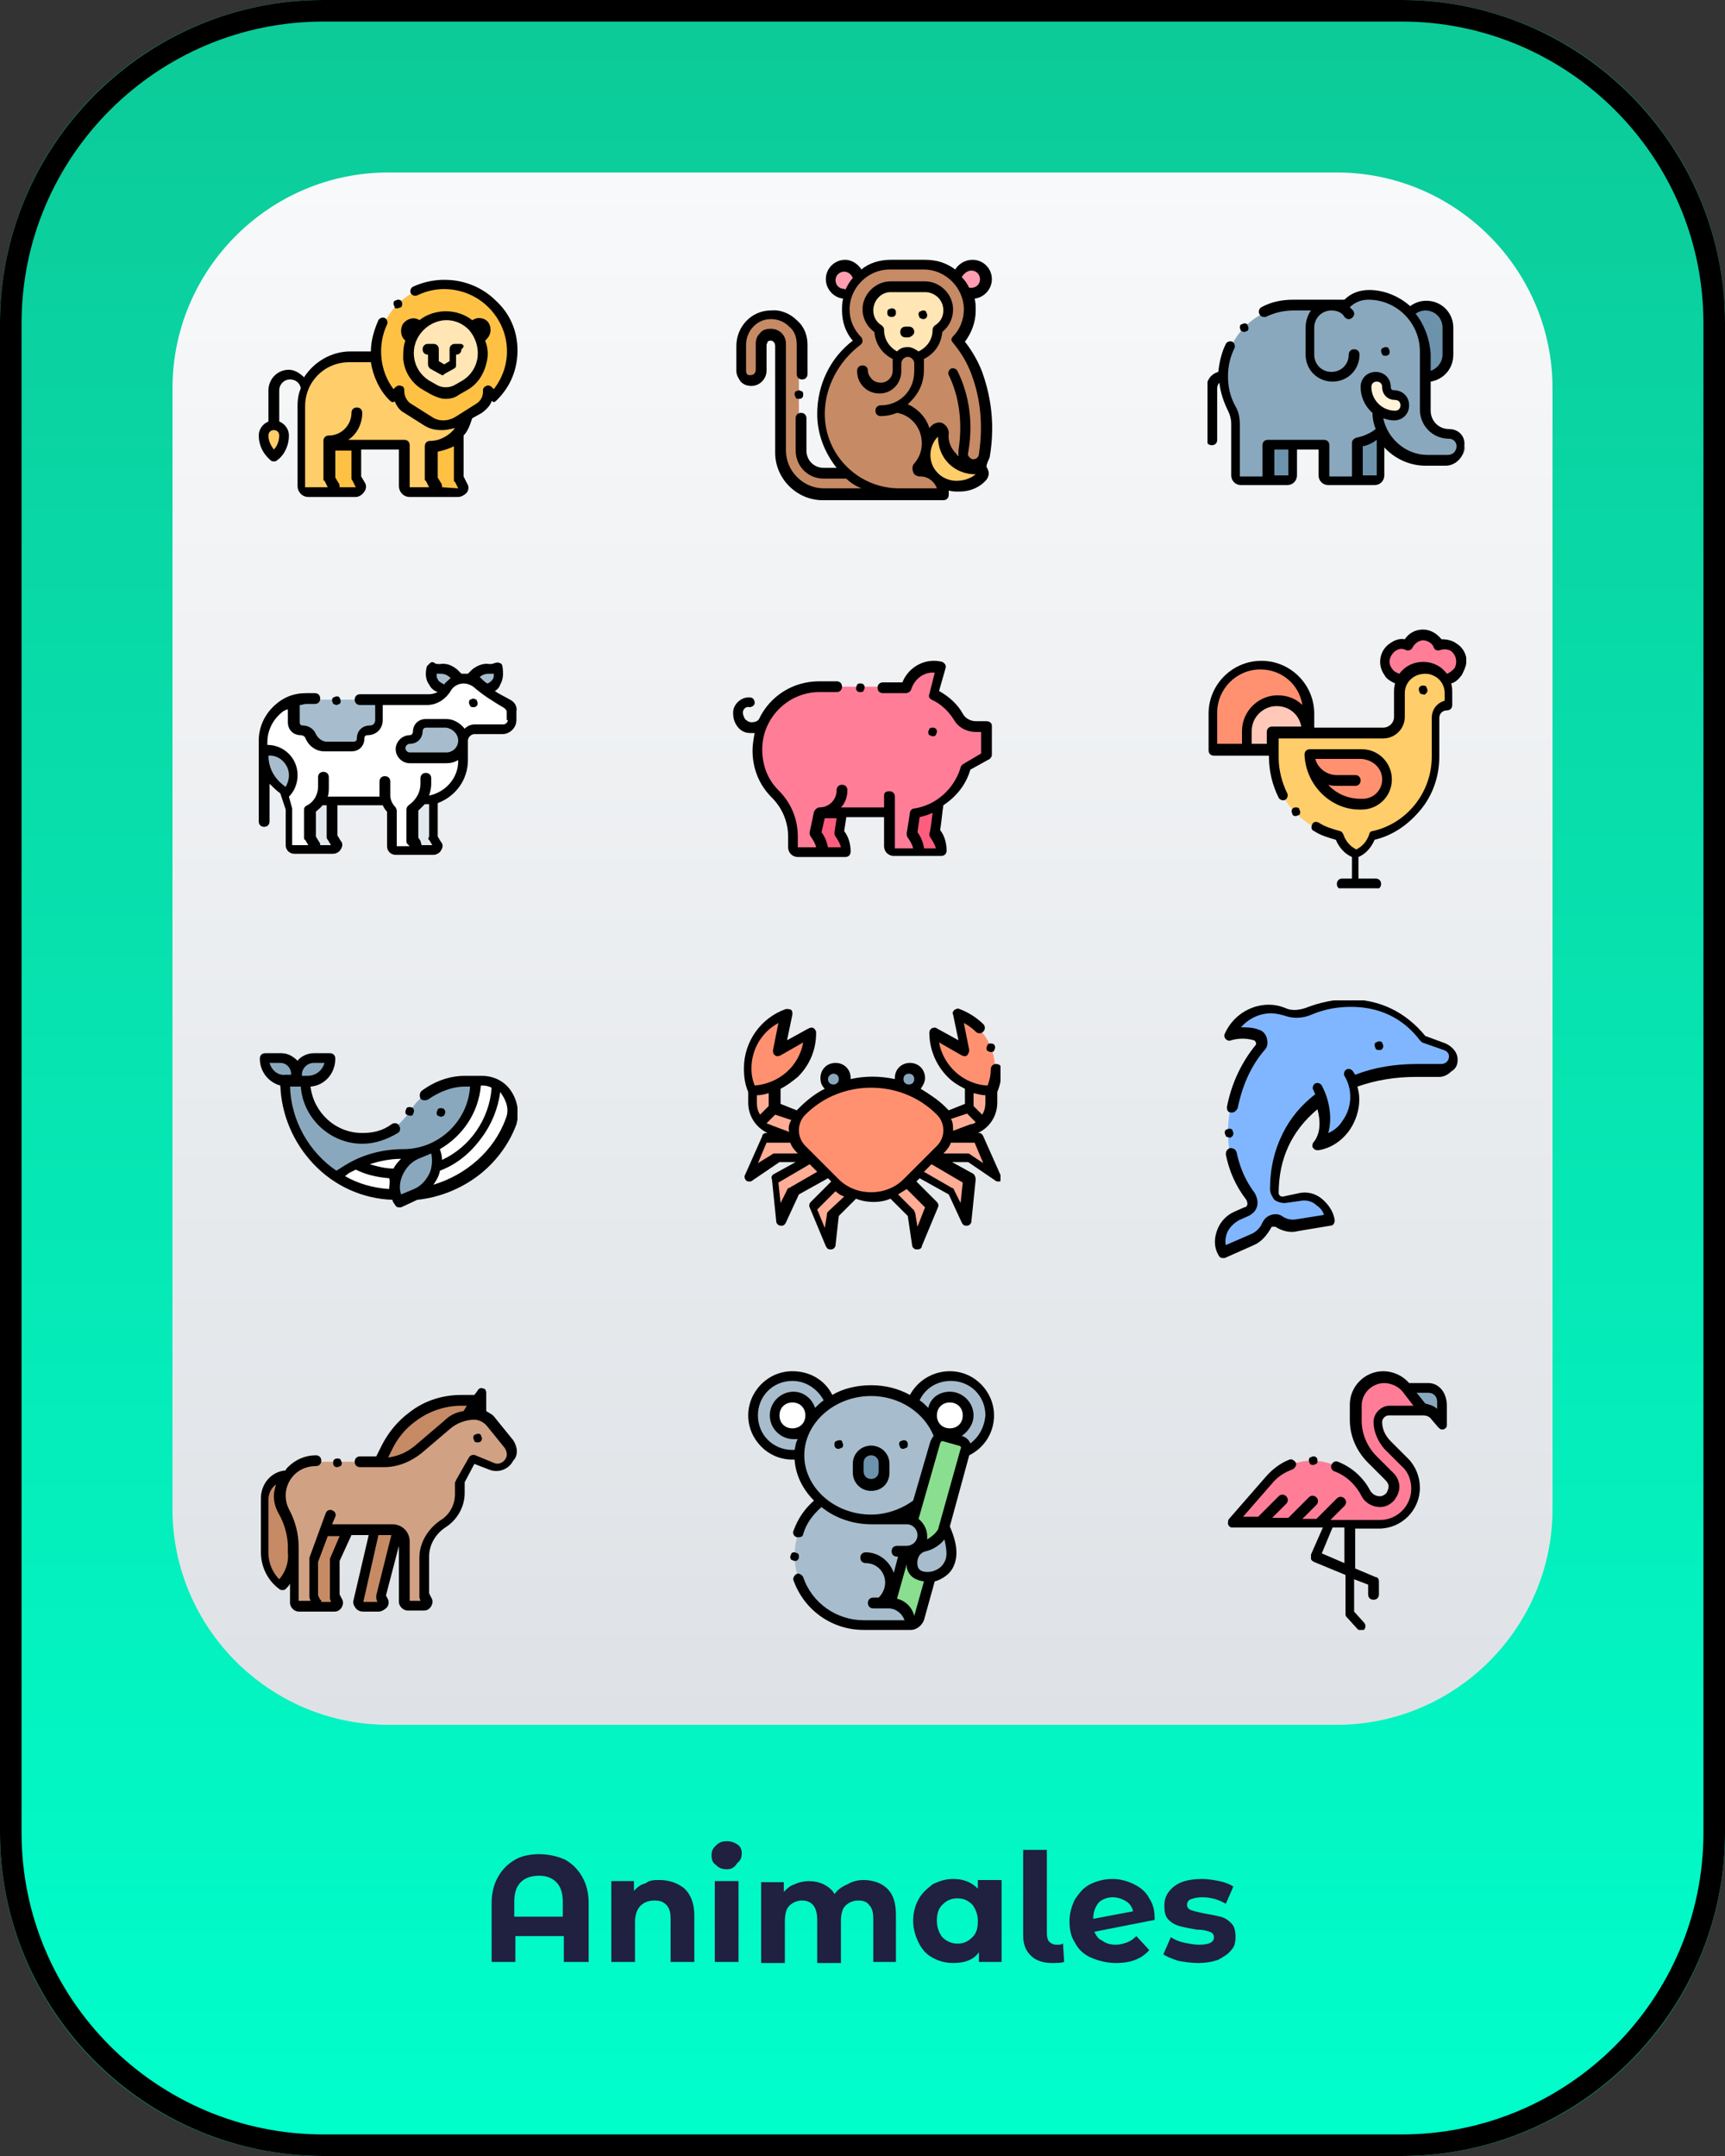 <?xml version="1.0" encoding="utf-8"?>
<!-- Generator: Adobe Illustrator 24.0.2, SVG Export Plug-In . SVG Version: 6.00 Build 0)  -->
<svg version="1.1" id="Capa_1" xmlns="http://www.w3.org/2000/svg" xmlns:xlink="http://www.w3.org/1999/xlink" x="0px" y="0px"
	 viewBox="0 0 160 200" style="enable-background:new 0 0 160 200;" xml:space="preserve">
<rect x="0" y="0" width="160" height="200" fill="#333333" stroke="none"/>
<style type="text/css">
	.st0{fill:url(#SVGID_1_);}
	.st1{fill:none;stroke:#000000;stroke-width:2;}
	.st2{fill:url(#SVGID_2_);}
	.st3{fill:#202040;}
	.st4{clip-path:url(#SVGID_4_);}
	.st5{fill:#80B6FF;}
	.st6{clip-path:url(#SVGID_6_);}
	.st7{fill:#FFAD95;}
	.st8{fill:#FF9171;}
	.st9{fill:#8AA8BD;}
	.st10{clip-path:url(#SVGID_8_);}
	.st11{fill:#A7BDCD;}
	.st12{fill:#FFFFFF;}
	.st13{fill:#E2E9EE;}
	.st14{clip-path:url(#SVGID_10_);}
	.st15{fill:#6D92AC;}
	.st16{fill:#89DF8F;}
	.st17{clip-path:url(#SVGID_12_);}
	.st18{fill:#FF7D97;}
	.st19{clip-path:url(#SVGID_14_);}
	.st20{fill:#C68A65;}
	.st21{fill:#D1A184;}
	.st22{clip-path:url(#SVGID_16_);}
	.st23{fill:#FFC144;}
	.st24{fill:#FFCD69;}
	.st25{fill:#FFE6B4;}
	.st26{clip-path:url(#SVGID_18_);}
	.st27{fill:#FF5D7D;}
	.st28{clip-path:url(#SVGID_20_);}
	.st29{clip-path:url(#SVGID_22_);}
	.st30{fill:#FFC8B8;}
	.st31{clip-path:url(#SVGID_24_);}
	.st32{fill:#FFF3DA;}
	.st33{clip-path:url(#SVGID_26_);}
	.st34{fill:#FF9EB1;}
</style>
<g>
	
		<linearGradient id="SVGID_1_" gradientUnits="userSpaceOnUse" x1="80" y1="199.465" x2="80" y2="-0.535" gradientTransform="matrix(1 0 0 -1 0 199.465)">
		<stop  offset="0" style="stop-color:#0CCA98"/>
		<stop  offset="1" style="stop-color:#00FFCC"/>
	</linearGradient>
	<path class="st0" d="M30,0h100c16.6,0,30,13.4,30,30v140c0,16.6-13.4,30-30,30H30c-16.6,0-30-13.4-30-30V30C0,13.4,13.4,0,30,0z"/>
	<path class="st1" d="M30,1h100c16,0,29,13,29,29v140c0,16-13,29-29,29H30c-16,0-29-13-29-29V30C1,14,14,1,30,1z"/>
</g>
<g>
	
		<linearGradient id="SVGID_2_" gradientUnits="userSpaceOnUse" x1="80" y1="183.465" x2="80" y2="39.465" gradientTransform="matrix(1 0 0 -1 0 199.465)">
		<stop  offset="0" style="stop-color:#F8F9FA"/>
		<stop  offset="1" style="stop-color:#DEE2E6"/>
	</linearGradient>
	<path class="st2" d="M36,16h88c11,0,20,9,20,20v104c0,11-9,20-20,20H36c-11,0-20-9-20-20V36C16,25,25,16,36,16z"/>
</g>
<path class="st3" d="M50,172c0.9,0,1.7,0.2,2.4,0.5c0.7,0.4,1.2,0.9,1.6,1.6c0.4,0.7,0.6,1.5,0.6,2.5v5.4h-2.3v-2.4h-4.5v2.4h-2.2
	v-5.4c0-1,0.2-1.8,0.6-2.5c0.4-0.7,0.9-1.2,1.6-1.6C48.3,172.2,49.1,172,50,172z M52.2,177.8v-1.4c0-0.8-0.2-1.4-0.6-1.8
	c-0.4-0.4-0.9-0.6-1.6-0.6c-0.7,0-1.3,0.2-1.7,0.6c-0.4,0.4-0.6,1-0.6,1.8v1.4H52.2z M61.2,174.4c0.9,0,1.7,0.3,2.3,0.8
	c0.6,0.6,0.9,1.4,0.9,2.5v4.3h-2.2v-4c0-0.6-0.1-1-0.4-1.3c-0.3-0.3-0.6-0.4-1.1-0.4c-0.6,0-1,0.2-1.3,0.5c-0.3,0.3-0.5,0.8-0.5,1.5
	v3.7h-2.2v-7.5h2.1v0.9c0.3-0.3,0.6-0.6,1.1-0.7C60.2,174.4,60.7,174.4,61.2,174.4z M66.3,174.5h2.2v7.5h-2.2V174.5z M67.4,173.4
	c-0.4,0-0.7-0.1-1-0.4c-0.3-0.2-0.4-0.5-0.4-0.9s0.1-0.6,0.4-0.9s0.6-0.4,1-0.4c0.4,0,0.7,0.1,1,0.3c0.3,0.2,0.4,0.5,0.4,0.8
	c0,0.4-0.1,0.7-0.4,0.9C68.1,173.3,67.8,173.4,67.4,173.4z M80.1,174.4c0.9,0,1.7,0.3,2.2,0.8c0.6,0.6,0.8,1.4,0.8,2.5v4.3H81v-4
	c0-0.6-0.1-1-0.4-1.3c-0.2-0.3-0.6-0.4-1-0.4c-0.5,0-0.9,0.2-1.2,0.5c-0.3,0.3-0.4,0.8-0.4,1.5v3.8h-2.2v-4c0-1.2-0.5-1.8-1.4-1.8
	c-0.5,0-0.9,0.2-1.2,0.5c-0.3,0.3-0.4,0.8-0.4,1.5v3.8h-2.2v-7.5h2.1v0.9c0.3-0.3,0.6-0.6,1-0.7c0.4-0.2,0.9-0.3,1.3-0.3
	c0.5,0,1,0.1,1.4,0.3c0.4,0.2,0.8,0.5,1,0.9c0.3-0.4,0.7-0.7,1.2-0.9C79.1,174.5,79.6,174.4,80.1,174.4z M92.9,174.5v7.5h-2.1v-0.9
	c-0.5,0.7-1.3,1-2.4,1c-0.7,0-1.4-0.2-1.9-0.5c-0.6-0.3-1-0.8-1.3-1.4c-0.3-0.6-0.5-1.3-0.5-2c0-0.8,0.2-1.5,0.5-2
	c0.3-0.6,0.8-1,1.3-1.4c0.6-0.3,1.2-0.5,1.9-0.5c1,0,1.7,0.3,2.3,0.9v-0.8H92.9z M88.8,180.3c0.6,0,1-0.2,1.4-0.6
	c0.4-0.4,0.5-0.9,0.5-1.5c0-0.6-0.2-1.1-0.5-1.5c-0.4-0.4-0.8-0.6-1.4-0.6c-0.6,0-1,0.2-1.4,0.6c-0.4,0.4-0.5,0.9-0.5,1.5
	c0,0.6,0.2,1.1,0.5,1.5C87.8,180.1,88.3,180.3,88.8,180.3z M97.6,182.1c-0.8,0-1.5-0.2-2-0.7c-0.5-0.5-0.7-1.1-0.7-1.9v-7.9h2.2v7.8
	c0,0.3,0.1,0.6,0.2,0.7c0.2,0.2,0.4,0.3,0.7,0.3c0.1,0,0.2,0,0.3,0c0.1,0,0.2-0.1,0.3-0.1l0.1,1.7C98.4,182.1,98,182.1,97.6,182.1z
	 M103.5,180.4c0.4,0,0.7-0.1,1-0.2c0.3-0.1,0.6-0.3,0.9-0.6l1.2,1.3c-0.7,0.8-1.7,1.2-3.1,1.2c-0.8,0-1.6-0.2-2.3-0.5
	c-0.7-0.3-1.2-0.8-1.5-1.4c-0.4-0.6-0.5-1.3-0.5-2c0-0.7,0.2-1.4,0.5-2c0.4-0.6,0.8-1.1,1.4-1.4c0.6-0.3,1.3-0.5,2.1-0.5
	c0.7,0,1.4,0.2,2,0.5c0.6,0.3,1.1,0.7,1.4,1.3c0.4,0.6,0.5,1.2,0.5,2l-5.6,1.1c0.2,0.4,0.4,0.7,0.7,0.8
	C102.6,180.3,103,180.4,103.5,180.4z M103.2,176c-0.5,0-1,0.2-1.3,0.5c-0.3,0.4-0.5,0.8-0.5,1.5l3.7-0.7c-0.1-0.4-0.3-0.7-0.6-0.9
	C104,176.1,103.6,176,103.2,176z M111.1,182.1c-0.6,0-1.2-0.1-1.8-0.2c-0.6-0.2-1.1-0.4-1.4-0.6l0.7-1.6c0.3,0.2,0.7,0.4,1.2,0.5
	c0.5,0.1,0.9,0.2,1.4,0.2c0.9,0,1.4-0.2,1.4-0.7c0-0.2-0.1-0.4-0.4-0.5s-0.6-0.2-1.2-0.2c-0.6-0.1-1.1-0.2-1.5-0.3
	c-0.4-0.1-0.8-0.3-1.1-0.6c-0.3-0.3-0.4-0.7-0.4-1.3c0-0.5,0.1-0.9,0.4-1.3c0.3-0.4,0.7-0.7,1.2-0.9c0.5-0.2,1.2-0.3,1.9-0.3
	c0.5,0,1.1,0.1,1.6,0.2c0.5,0.1,1,0.3,1.3,0.5l-0.7,1.6c-0.7-0.4-1.4-0.6-2.2-0.6c-0.5,0-0.8,0.1-1.1,0.2c-0.2,0.1-0.3,0.3-0.3,0.5
	c0,0.2,0.1,0.4,0.4,0.5s0.7,0.2,1.2,0.3c0.6,0.1,1.1,0.2,1.5,0.3c0.4,0.1,0.7,0.3,1,0.6c0.3,0.3,0.4,0.7,0.4,1.3
	c0,0.5-0.1,0.9-0.4,1.2c-0.3,0.4-0.7,0.6-1.2,0.9C112.4,182,111.8,182.1,111.1,182.1z"/>
<g>
	<defs>
		<rect id="SVGID_3_" x="112" y="92.8" width="24" height="24"/>
	</defs>
	<clipPath id="SVGID_4_">
		<use xlink:href="#SVGID_3_"  style="overflow:visible;"/>
	</clipPath>
	<g class="st4">
		<path class="st5" d="M134.8,98.3c0-0.5-0.3-0.9-0.8-1l-2-0.7c-1-1.3-3.1-3.3-6.8-3.3c-1.3,0-2.6,0.3-3.8,0.7
			c-0.7,0.3-1.5,0.3-2.3,0c-0.4-0.2-0.9-0.2-1.4-0.2c-1.7,0-3.1,1-3.7,2.4c0.8-0.2,1.6-0.2,2.4,0c0.5,0.2,0.7,0.7,0.3,1.1
			c-1.7,2.1-2.8,4.9-2.8,7.7c0,2.4,0.7,4.4,2,6.1c0.3,0.5,0.2,1.2-0.4,1.4l-0.9,0.4c-1.3,0.6-1.8,2.1-1.3,3.3l2.7-1.2
			c0.6-0.3,1.1-0.8,1.3-1.3c0.2-0.4,0.7-0.6,1.1-0.3c0.5,0.3,1.1,0.5,1.8,0.4l3-0.5c-0.2-1.4-1.5-2.3-2.9-2.1l-1.4,0.2
			c-0.5,0.1-0.9-0.3-0.9-0.8c0-3.7,1.7-6.6,4.3-8.6c0.6,1.5,0.6,3.1-0.3,4.2c1-0.2,2-0.8,2.6-1.7c0.9-1.2,1-2.7,0.5-4
			c1.8-0.7,3.9-1.1,6-1.1h2.2C134.3,99.5,134.8,98.9,134.8,98.3L134.8,98.3z"/>
		<path d="M135.2,98.3c0-0.7-0.5-1.2-1.1-1.5l-1.9-0.7c-1.8-2.2-4.2-3.4-7.1-3.4c-1.4,0-2.7,0.3-4,0.8c-0.6,0.2-1.3,0.3-1.9,0
			c-0.5-0.2-1-0.3-1.5-0.3c-1.8,0-3.4,1.1-4.1,2.7c-0.1,0.2,0,0.4,0.1,0.5s0.3,0.2,0.5,0.1c0.7-0.2,1.4-0.2,2.1,0
			c0.1,0,0.1,0.1,0.2,0.2c0,0,0,0.1,0,0.2c-1.4,1.7-2.3,3.7-2.7,5.8c0,0.3,0.1,0.5,0.4,0.5c0,0,0.1,0,0.1,0c0.2,0,0.4-0.2,0.5-0.4
			c0.4-2,1.2-3.9,2.5-5.4c0.3-0.3,0.3-0.7,0.2-1.1c-0.1-0.4-0.4-0.7-0.8-0.8c-0.5-0.2-1.1-0.2-1.6-0.2c0.7-0.8,1.7-1.3,2.8-1.3
			c0.4,0,0.8,0.1,1.2,0.2c0.8,0.3,1.7,0.3,2.6-0.1c1.2-0.5,2.4-0.7,3.6-0.7c2.6,0,4.8,1,6.4,3.1c0.1,0.1,0.1,0.1,0.2,0.2l2,0.7
			c0.3,0.1,0.5,0.3,0.5,0.6c0,0.2-0.1,0.4-0.2,0.5c-0.1,0.1-0.3,0.2-0.5,0.2h-2.2c-2.1,0-4,0.3-5.8,1c-0.1-0.1-0.1-0.2-0.2-0.3
			c-0.1-0.2-0.4-0.3-0.6-0.2c-0.2,0.1-0.3,0.4-0.2,0.6c0.8,1.3,0.7,3-0.2,4.2c-0.3,0.5-0.8,0.9-1.3,1.1c0.4-1.4,0.1-3.1-0.6-4.4
			c-0.1-0.2-0.4-0.3-0.6-0.2c-0.2,0.1-0.3,0.4-0.2,0.6c0.1,0.1,0.1,0.3,0.2,0.4c-1.3,1-2.3,2.2-3,3.6c-0.8,1.6-1.2,3.3-1.2,5.2
			c0,0.4,0.2,0.7,0.4,1c0.3,0.2,0.6,0.3,1,0.3l1.4-0.2c0.5-0.1,1.1,0,1.5,0.4c0.3,0.2,0.6,0.5,0.7,0.9l-2.5,0.4
			c-0.5,0.1-1,0-1.4-0.3c-0.3-0.2-0.7-0.2-1-0.1c-0.3,0.1-0.6,0.3-0.8,0.7c-0.2,0.5-0.6,0.9-1.1,1.1l-2.3,1c-0.1-0.4,0-0.8,0.1-1.1
			c0.2-0.5,0.6-0.9,1.1-1.2l0.9-0.4c0.4-0.2,0.7-0.5,0.8-0.9c0.1-0.4,0-0.8-0.2-1.2c-0.9-1.2-1.4-2.4-1.7-3.8
			c-0.1-0.3-0.3-0.4-0.6-0.4c-0.3,0.1-0.4,0.3-0.4,0.6c0.3,1.5,0.9,2.9,1.9,4.2c0.1,0.2,0.1,0.3,0.1,0.4c0,0.1-0.1,0.3-0.3,0.3
			l-0.9,0.4c-0.7,0.3-1.3,0.9-1.6,1.7c-0.3,0.8-0.3,1.6,0.1,2.3c0.1,0.2,0.2,0.3,0.4,0.3c0.1,0,0.1,0,0.2,0l2.7-1.2
			c0.7-0.3,1.2-0.9,1.6-1.6c0-0.1,0.1-0.1,0.2-0.1c0,0,0.1,0,0.2,0c0.6,0.4,1.4,0.6,2.1,0.4l3-0.5c0.3,0,0.4-0.3,0.4-0.5
			c-0.1-0.8-0.6-1.5-1.2-2c-0.6-0.5-1.4-0.7-2.2-0.5L119,111c-0.1,0-0.2,0-0.3-0.1c0,0-0.1-0.1-0.1-0.2c0-3.2,1.2-5.8,3.6-7.8
			c0.3,1.1,0.3,2.3-0.4,3.1c-0.1,0.2-0.1,0.4,0,0.5c0.1,0.1,0.2,0.2,0.4,0.2c0,0,0.1,0,0.1,0c1.2-0.2,2.2-0.9,2.9-1.9
			c0.8-1.2,1.1-2.7,0.7-4c1.7-0.6,3.5-0.9,5.4-0.9h2.2c0.4,0,0.8-0.2,1.1-0.5C135.1,99.1,135.2,98.7,135.2,98.3L135.2,98.3z"/>
		<path d="M128.2,97.3c0.1-0.1,0.1-0.2,0.1-0.3s-0.1-0.2-0.1-0.3c-0.1-0.1-0.2-0.1-0.3-0.1c-0.1,0-0.2,0.1-0.3,0.1
			c-0.1,0.1-0.1,0.2-0.1,0.3s0.1,0.2,0.1,0.3c0.1,0.1,0.2,0.1,0.3,0.1C128,97.4,128.2,97.4,128.2,97.3L128.2,97.3z"/>
		<path d="M114.3,105.4c0.1-0.1,0.1-0.2,0.1-0.3c0-0.1-0.1-0.2-0.1-0.3c-0.1-0.1-0.2-0.1-0.3-0.1c-0.1,0-0.2,0.1-0.3,0.1
			c-0.1,0.1-0.1,0.2-0.1,0.3c0,0.1,0.1,0.2,0.1,0.3c0.1,0.1,0.2,0.1,0.3,0.1C114.1,105.6,114.2,105.5,114.3,105.4z"/>
	</g>
</g>
<g>
	<defs>
		<rect id="SVGID_5_" x="68.8" y="92.8" width="24" height="24"/>
	</defs>
	<clipPath id="SVGID_6_">
		<use xlink:href="#SVGID_5_"  style="overflow:visible;"/>
	</clipPath>
	<g class="st6">
		<path class="st7" d="M73.6,105.6h-2.7l-1.6,3.6l2.6-1.7h3.3L73.6,105.6z"/>
		<path class="st7" d="M75.2,107.5l-3.5,2l0.4,3.9l1.3-2.7l3-1.7L75.2,107.5z"/>
		<path class="st7" d="M77.3,109.8l-2.2,2.2l1.5,3.6l0.4-2.8l1.8-1.8"/>
		<path class="st7" d="M88,105.6h2.7l1.6,3.6l-2.6-1.7h-3.3L88,105.6z"/>
		<path class="st7" d="M86.4,107.5l3.5,2l-0.4,3.9l-1.3-2.7l-3-1.7L86.4,107.5z"/>
		<path class="st7" d="M84.3,109.8l2.2,2.2l-1.5,3.6l-0.4-2.8l-1.8-1.8L84.3,109.8z"/>
		<path class="st7" d="M87.7,103.6l2.2-0.8v-2l2,0.4v1.1c0,1.1-0.7,2.1-1.7,2.5l-2.4,0.9L87.7,103.6z"/>
		<path class="st7" d="M73.9,103.6l-2.2-0.8v-2l-2,0.4v1.1c0,1.1,0.7,2.1,1.7,2.5l2.4,0.9L73.9,103.6z"/>
		<path class="st8" d="M72.2,97.5l0.7-3.4c-2.1,0.7-3.6,2.7-3.6,5.1c0,0.7,0.1,1.4,0.4,2.1c0,0,0,0,0,0c2.9,0,5.3-2.4,5.3-5.3
			C73.6,96.6,72.2,97.5,72.2,97.5L72.2,97.5z"/>
		<path class="st8" d="M89.4,97.5l-0.7-3.4c2.1,0.7,3.6,2.7,3.6,5.1c0,0.7-0.1,1.4-0.4,2.1c0,0,0,0,0,0c-2.9,0-5.3-2.4-5.3-5.3
			C88,96.6,89.4,97.5,89.4,97.5L89.4,97.5z"/>
		<path class="st8" d="M87.2,106.6l-3.1,3.1c-1.9,1.9-4.9,1.9-6.7,0l-3.1-3.1c-1-1-1-2.6,0-3.6c3.6-3.6,9.3-3.6,12.9,0
			C88.2,104,88.2,105.6,87.2,106.6z"/>
		<path class="st9" d="M84.3,101c0.5,0,0.9-0.4,0.9-0.9s-0.4-0.9-0.9-0.9c-0.5,0-0.9,0.4-0.9,0.9S83.8,101,84.3,101z"/>
		<path class="st9" d="M77.3,101c0.5,0,0.9-0.4,0.9-0.9s-0.4-0.9-0.9-0.9c-0.5,0-0.9,0.4-0.9,0.9S76.8,101,77.3,101z"/>
		<path d="M92.8,109l-1.6-3.6c-0.1-0.2-0.2-0.3-0.4-0.3h-0.1c1.1-0.5,1.8-1.6,1.8-2.8v-1c0.3-0.7,0.4-1.4,0.4-2.1
			c0-0.3-0.2-0.5-0.5-0.5c0,0,0,0,0,0c-0.3,0-0.5,0.2-0.5,0.5c0,0.5-0.1,1-0.3,1.5c-2.2-0.1-4.1-1.8-4.5-4l2.1,1.2
			c0.2,0.1,0.4,0.1,0.5,0c0.1-0.1,0.2-0.3,0.2-0.5l-0.5-2.5c0.4,0.2,0.8,0.5,1.1,0.8c0.2,0.2,0.5,0.2,0.7,0c0.2-0.2,0.2-0.5,0-0.7
			c-0.6-0.6-1.4-1.1-2.2-1.4c-0.2-0.1-0.3,0-0.5,0.1c-0.1,0.1-0.2,0.3-0.1,0.4l0.5,2.4l-2-1.1c-0.1-0.1-0.3-0.1-0.5,0
			c-0.1,0.1-0.2,0.2-0.2,0.4c0,1.5,0.6,3,1.7,4.1c0.5,0.5,1,0.8,1.6,1.1v1.4l-1.5,0.6c-0.1-0.1-0.2-0.2-0.3-0.3
			c-0.7-0.7-1.5-1.2-2.3-1.7c0.2-0.3,0.4-0.6,0.4-1c0-0.8-0.6-1.4-1.4-1.4c-0.8,0-1.4,0.6-1.4,1.4c0,0,0,0,0,0.1
			c-1.4-0.3-2.8-0.3-4.1,0c0,0,0,0,0-0.1c0-0.8-0.6-1.4-1.4-1.4c-0.8,0-1.4,0.6-1.4,1.4c0,0.4,0.1,0.7,0.4,1c-0.8,0.4-1.6,1-2.3,1.7
			c-0.1,0.1-0.2,0.2-0.3,0.3l-1.5-0.6v-1.4c0.6-0.3,1.1-0.7,1.6-1.1c1.1-1.1,1.7-2.5,1.7-4.1c0-0.2-0.1-0.3-0.2-0.4
			c-0.1-0.1-0.3-0.1-0.5,0l-2,1.1l0.5-2.4c0-0.2,0-0.3-0.1-0.4c-0.1-0.1-0.3-0.1-0.5-0.1c-2.3,0.8-3.9,3-3.9,5.5
			c0,0.8,0.1,1.5,0.4,2.2v1c0,1.2,0.7,2.3,1.8,2.8h-0.1c-0.2,0-0.4,0.1-0.4,0.3l-1.6,3.6c-0.1,0.2,0,0.4,0.1,0.5
			c0.1,0.1,0.2,0.1,0.3,0.1c0.1,0,0.2,0,0.3-0.1l2.5-1.7h1.5l-2,1.1c-0.2,0.1-0.3,0.3-0.2,0.5l0.4,3.9c0,0.2,0.2,0.4,0.4,0.4
			c0,0,0.1,0,0.1,0c0.2,0,0.3-0.1,0.4-0.3l1.2-2.6l2.7-1.5l0.3,0.3l-1.9,1.9c-0.1,0.1-0.2,0.3-0.1,0.5l1.5,3.6
			c0.1,0.2,0.2,0.3,0.4,0.3c0,0,0,0,0.1,0c0.2,0,0.4-0.2,0.4-0.4l0.3-2.7l1.6-1.6c0.5,0.2,1.1,0.3,1.6,0.3c0.6,0,1.1-0.1,1.6-0.3
			l1.6,1.6l0.4,2.7c0,0.2,0.2,0.4,0.4,0.4c0,0,0,0,0.1,0c0.2,0,0.4-0.1,0.4-0.3l1.5-3.6c0.1-0.2,0-0.4-0.1-0.5l-1.9-1.9l0.3-0.3
			l2.7,1.5l1.2,2.6c0.1,0.2,0.2,0.3,0.4,0.3c0,0,0,0,0.1,0c0.2,0,0.4-0.2,0.4-0.4l0.4-3.9c0-0.2-0.1-0.4-0.2-0.5l-2-1.1h1.5l2.5,1.7
			c0.1,0.1,0.2,0.1,0.3,0.1c0.1,0,0.2,0,0.3-0.1C92.8,109.4,92.8,109.2,92.8,109L92.8,109z M91.4,101.6v0.7c0,0.4-0.1,0.8-0.3,1.1
			l-0.8-0.8v-1.2C90.7,101.5,91.1,101.6,91.4,101.6L91.4,101.6z M89.7,103.3l0.8,0.8c-0.1,0.1-0.3,0.2-0.5,0.2l-1.6,0.6
			c0-0.4,0-0.8-0.2-1.1L89.7,103.3z M84.3,99.6c0.3,0,0.5,0.2,0.5,0.5s-0.2,0.5-0.5,0.5c-0.3,0-0.5-0.2-0.5-0.5S84,99.6,84.3,99.6z
			 M77.3,99.6c0.3,0,0.5,0.2,0.5,0.5s-0.2,0.5-0.5,0.5c-0.3,0-0.5-0.2-0.5-0.5S77.1,99.6,77.3,99.6z M73.2,105l-1.6-0.6
			c-0.2-0.1-0.3-0.1-0.5-0.2l0.8-0.8l1.5,0.5C73.2,104.2,73.1,104.6,73.2,105L73.2,105z M71.3,102.6l-0.8,0.8
			c-0.2-0.3-0.3-0.7-0.3-1.1v-0.7c0.4,0,0.8-0.1,1.1-0.2V102.6z M72.2,94.9l-0.5,2.5c0,0.2,0,0.4,0.2,0.5c0.1,0.1,0.3,0.1,0.5,0
			l2.1-1.2c-0.4,2.2-2.2,3.8-4.5,4c-0.2-0.5-0.3-1-0.3-1.6C69.7,97.3,70.7,95.7,72.2,94.9L72.2,94.9z M71.9,107
			c-0.1,0-0.2,0-0.3,0.1l-1.3,0.8l0.8-1.9h2.2c0.1,0.3,0.3,0.6,0.6,0.9l0.1,0.1H71.9z M73.2,110.2c-0.1,0-0.2,0.1-0.2,0.2l-0.6,1.2
			l-0.2-1.9l2.9-1.7l0.7,0.7L73.2,110.2z M76.8,112.4c-0.1,0.1-0.1,0.2-0.1,0.3l-0.2,1.2l-0.7-1.7l1.7-1.7c0.2,0.2,0.5,0.4,0.8,0.5
			L76.8,112.4z M77.8,109.4l-3.1-3.1c-0.8-0.8-0.8-2.1,0-2.9c1.7-1.7,3.9-2.5,6.1-2.5s4.4,0.8,6.1,2.5c0.8,0.8,0.8,2.1,0,2.9
			l-3.1,3.1C82.2,111,79.4,111,77.8,109.4L77.8,109.4z M85.1,113.8l-0.2-1.2c0-0.1-0.1-0.2-0.1-0.3l-1.5-1.5
			c0.3-0.2,0.5-0.3,0.8-0.5l1.7,1.7L85.1,113.8z M89.1,111.6l-0.6-1.2c0-0.1-0.1-0.2-0.2-0.2l-2.6-1.5l0.7-0.7l2.9,1.7L89.1,111.6z
			 M90,107.1c-0.1-0.1-0.2-0.1-0.3-0.1h-2.2l0.1-0.1l0,0c0.3-0.3,0.5-0.6,0.6-0.9h2.2l0.8,1.9L90,107.1z"/>
		<path d="M91.9,97.6c-0.1,0-0.2-0.1-0.3-0.1c-0.1-0.1-0.1-0.2-0.1-0.3c0-0.1,0.1-0.2,0.1-0.3c0.1-0.1,0.2-0.1,0.3-0.1
			c0.1,0,0.2,0,0.3,0.1c0.1,0.1,0.1,0.2,0.1,0.3c0,0.1-0.1,0.2-0.1,0.3C92.2,97.5,92.1,97.6,91.9,97.6z"/>
	</g>
</g>
<g>
	<defs>
		<rect id="SVGID_7_" x="24" y="58.4" width="24" height="24"/>
	</defs>
	<clipPath id="SVGID_8_">
		<use xlink:href="#SVGID_7_"  style="overflow:visible;"/>
	</clipPath>
	<g class="st10">
		<path class="st11" d="M41.1,64c0,0-1.6-0.4-1.1-2.1c0,0,0,0,0,0c0.2,0.1,0.5,0.2,0.8,0.2c1.1-0.1,1.7,1,1.7,0.9L41.1,64z"/>
		<path class="st11" d="M43.7,62.9c-0.1,0.1,0.6-1,1.7-0.9c0.3,0,0.6,0,0.8-0.2c0,0,0,0,0,0C46.6,63.6,45,64,45,64L43.7,62.9z"/>
		<path class="st12" d="M47.1,65.3c-1-0.5-2-1.2-2.8-1.9c-0.3-0.3-0.8-0.4-1.2-0.4c-0.7,0-1.3,0.4-1.6,1c-0.3,0.6-1,1-1.7,1H28.3
			c-2.1,0-3.9,1.7-3.9,3.9l0,1.3c0,1.3,0.7,2.6,1.8,3.3l0.5,1.8v3.4c0,0.2,0.2,0.4,0.4,0.4h1.7h0h1.9c0.3,0,0.5-0.3,0.3-0.6
			l-0.3-0.6v-3.4h5c0.1,0.3,0.3,0.6,0.5,0.9v3.4c0,0.2,0.2,0.4,0.4,0.4h1.4h2.1c0.3,0,0.5-0.3,0.3-0.6l-0.3-0.6v-3.6
			c1.6-0.4,2.8-1.9,2.8-3.6v-1.8c0-0.6,0.5-1.1,1.1-1.1h2.6c0.5,0,0.8-0.4,0.8-0.8V66C47.5,65.7,47.4,65.5,47.1,65.3L47.1,65.3z"/>
		<path class="st13" d="M40.5,78.4l-0.3-0.6v-3.6h-1c-0.2,0.4-0.5,0.7-0.9,1v2.9l0.3,0.4c0.2,0.2,0,0.6-0.3,0.6v0h2
			C40.5,78.9,40.7,78.6,40.5,78.4L40.5,78.4z"/>
		<path class="st13" d="M31.2,78.4l-0.3-0.6v-2.6v-0.8l-1.1,0c-0.2,0.3-0.5,0.6-0.9,0.8v2.6l0.3,0.6c0.1,0.3,0,0.6-0.3,0.6h1.9
			C31.1,78.9,31.3,78.6,31.2,78.4L31.2,78.4z"/>
		<path class="st11" d="M24.9,69.5c-0.1,0-0.3,0-0.4,0l0,0l0,0.5c0,1.3,0.7,2.6,1.8,3.3l0.1,0.4c0,0,0,0,0,0
			c0.5-0.4,0.9-1.1,0.9-1.8C27.3,70.6,26.2,69.5,24.9,69.5L24.9,69.5z"/>
		<path class="st11" d="M28.3,64.9c-0.4,0-0.7,0.1-1.1,0.2V67c0,0.4,0.3,0.8,0.8,0.8c0.4,0,0.7,0.2,0.8,0.5c0.2,0.6,0.8,1,1.4,1h2.5
			c0.4,0,0.8-0.3,0.8-0.8s0.3-0.8,0.8-0.8c0.5,0,0.9-0.4,0.9-0.9v-1.9H28.3L28.3,64.9z"/>
		<path class="st11" d="M41.4,67.2h-1.9c-0.4,0-0.7,0.3-0.7,0.7c0,0.4-0.3,0.7-0.7,0.7h0c-0.5,0-0.8,0.4-0.8,0.8
			c0,0.5,0.4,0.8,0.8,0.8h3.4c0.9,0,1.6-0.7,1.6-1.6S42.3,67.2,41.4,67.2z"/>
		<path d="M47.3,64.9c-0.5-0.3-1-0.5-1.4-0.8c0.2-0.1,0.4-0.3,0.5-0.6c0.3-0.5,0.3-1.1,0.2-1.7c0-0.1-0.1-0.3-0.3-0.3
			c-0.1-0.1-0.3,0-0.4,0c-0.2,0.1-0.4,0.1-0.5,0.1c-0.5-0.1-1.1,0.1-1.6,0.5c-0.1,0.1-0.3,0.3-0.4,0.4c-0.1,0-0.2,0-0.3,0
			c-0.1,0-0.2,0-0.3,0c-0.1-0.1-0.3-0.3-0.4-0.4c-0.5-0.4-1-0.6-1.6-0.5c-0.2,0-0.4,0-0.5-0.1l0,0c-0.1-0.1-0.3-0.1-0.4,0
			c-0.1,0.1-0.2,0.2-0.3,0.3c-0.2,0.7-0.1,1.3,0.2,1.7c0.2,0.4,0.5,0.6,0.8,0.7c-0.2,0.1-0.5,0.2-0.8,0.2h-6.4
			c-0.3,0-0.5,0.2-0.5,0.5c0,0.3,0.2,0.5,0.5,0.5h1.4v1.4c0,0.3-0.2,0.5-0.5,0.5c-0.7,0-1.2,0.5-1.2,1.2c0,0.2-0.1,0.3-0.3,0.3h-2.5
			c-0.4,0-0.8-0.3-1-0.7c-0.2-0.5-0.7-0.8-1.2-0.8c-0.2,0-0.3-0.1-0.3-0.3v-1.6c0.2,0,0.4-0.1,0.6-0.1h0.8c0.3,0,0.5-0.2,0.5-0.5
			c0-0.3-0.2-0.5-0.5-0.5h-0.8c-1.2,0-2.2,0.4-3.1,1.3c-0.8,0.8-1.3,1.9-1.3,3.1l0,7.5c0,0.3,0.2,0.5,0.5,0.5c0.3,0,0.5-0.2,0.5-0.5
			v-3.5c0.3,0.3,0.6,0.6,1,0.9l0.5,1.5v3.3c0,0.5,0.4,0.8,0.8,0.8h3.6c0.3,0,0.6-0.2,0.7-0.4c0.2-0.3,0.2-0.6,0-0.8l-0.3-0.5v-2.8
			h4.2c0.1,0.2,0.2,0.4,0.4,0.6v3.2c0,0.5,0.4,0.8,0.8,0.8h3.5c0.3,0,0.6-0.2,0.7-0.4c0.2-0.3,0.2-0.6,0-0.8l-0.3-0.5v-3.1
			c1.6-0.6,2.8-2.1,2.8-4v-1.8c0-0.3,0.3-0.6,0.6-0.6h2.6c0.7,0,1.3-0.6,1.3-1.3V66C48,65.5,47.7,65.1,47.3,64.9L47.3,64.9z
			 M45.3,62.5c0.2,0,0.3,0,0.5,0c0,0.2,0,0.4-0.1,0.5c-0.1,0.2-0.4,0.4-0.5,0.4c-0.2-0.1-0.4-0.3-0.5-0.4c-0.1-0.1-0.1-0.1-0.2-0.2
			C44.6,62.7,44.9,62.5,45.3,62.5L45.3,62.5z M40.9,62.5c0.4,0,0.7,0.2,0.9,0.4c-0.2,0.2-0.5,0.4-0.6,0.6c-0.1-0.1-0.5-0.2-0.6-0.5
			c-0.1-0.1-0.1-0.3-0.1-0.5C40.6,62.5,40.7,62.5,40.9,62.5z M24.9,70.1L24.9,70.1c1-0.1,1.9,0.8,1.9,1.8c0,0.4-0.1,0.7-0.3,1.1
			C25.5,72.3,24.9,71.3,24.9,70.1L24.9,70.1z M30.4,77.9l0.3,0.5h-1c0-0.1,0-0.2-0.1-0.3l-0.3-0.5v-2.3c0.2-0.2,0.5-0.4,0.6-0.6h0.4
			v3C30.3,77.8,30.4,77.9,30.4,77.9L30.4,77.9z M39.8,77.9l0.3,0.5h-1c0-0.1-0.1-0.3-0.1-0.4l-0.2-0.3v-2.5c0.2-0.2,0.4-0.4,0.6-0.6
			c0.1,0,0.3,0,0.4,0v3C39.7,77.8,39.7,77.9,39.8,77.9L39.8,77.9z M42.5,68.7c0,0.6-0.5,1.1-1.1,1.1H38c-0.2,0-0.4-0.2-0.4-0.4
			s0.2-0.4,0.4-0.4h0c0.7,0,1.2-0.5,1.2-1.2c0-0.1,0.1-0.3,0.3-0.3h1.9C42,67.6,42.5,68.1,42.5,68.7L42.5,68.7z M47.1,66.8
			c0,0.2-0.2,0.4-0.4,0.4h-2.6c-0.4,0-0.7,0.1-1,0.4c-0.4-0.5-1-0.9-1.7-0.9h-1.9c-0.7,0-1.2,0.5-1.2,1.2c0,0.1-0.1,0.3-0.3,0.3h0
			c-0.7,0-1.3,0.6-1.3,1.3s0.6,1.3,1.3,1.3h3.4c0.4,0,0.8-0.1,1.1-0.3v0.1c0,1.6-1.2,2.9-2.7,3.2c0.1-0.3,0.2-0.7,0.2-1.1v-0.5
			c0-0.3-0.2-0.5-0.5-0.5c-0.3,0-0.5,0.2-0.5,0.5v0.5c0,0.8-0.4,1.5-1.1,2c-0.1,0.1-0.2,0.2-0.2,0.4v2.9c0,0.1,0,0.2,0.1,0.3
			l0.2,0.2h-1.2v-3.3c0-0.1-0.1-0.3-0.1-0.3c-0.3-0.3-0.5-0.7-0.5-1.1v-1.3c0-0.3-0.2-0.5-0.5-0.5c-0.3,0-0.5,0.2-0.5,0.5v1.3
			c0,0,0,0.1,0,0.1h-4.8c0.1-0.3,0.1-0.6,0.1-0.9v-0.9c0-0.3-0.2-0.5-0.5-0.5c-0.3,0-0.5,0.2-0.5,0.5v0.9c0,0.7-0.4,1.4-1,1.7
			c-0.2,0.1-0.3,0.2-0.3,0.4v2.6c0,0.1,0,0.2,0.1,0.2l0.3,0.5h-1.5v-3.3c0,0,0-0.1,0-0.1l-0.3-1.1c0.5-0.5,0.8-1.2,0.8-2
			c0-1.6-1.3-2.8-2.8-2.8l0-0.3c0-0.9,0.4-1.8,1-2.4c0.3-0.3,0.5-0.5,0.9-0.6V67c0,0.7,0.5,1.2,1.2,1.2c0.2,0,0.3,0.1,0.4,0.2
			c0.3,0.8,1,1.3,1.8,1.3h2.5c0.7,0,1.2-0.5,1.2-1.2c0-0.2,0.1-0.3,0.3-0.3c0.8,0,1.4-0.6,1.4-1.4v-1.4h4.1c0.9,0,1.7-0.5,2.2-1.3
			c0.2-0.4,0.7-0.7,1.2-0.7c0.3,0,0.6,0.1,0.9,0.3c0.9,0.8,1.9,1.4,2.9,2c0.1,0.1,0.2,0.2,0.2,0.3V66.8z"/>
		<path d="M43.9,64.8c-0.1,0-0.2,0.1-0.3,0.1c-0.1,0.1-0.1,0.2-0.1,0.3c0,0.1,0.1,0.2,0.1,0.3c0.1,0.1,0.2,0.1,0.3,0.1
			s0.2,0,0.3-0.1c0.1-0.1,0.1-0.2,0.1-0.3c0-0.1-0.1-0.2-0.1-0.3C44.1,64.9,44,64.8,43.9,64.8z"/>
		<path d="M31.2,65.4c0.1,0,0.2-0.1,0.3-0.1c0.1-0.1,0.1-0.2,0.1-0.3c0-0.1-0.1-0.2-0.1-0.3c-0.1-0.1-0.2-0.1-0.3-0.1
			c-0.1,0-0.2,0.1-0.3,0.1c-0.1,0.1-0.1,0.2-0.1,0.3c0,0.1,0.1,0.2,0.1,0.3C31,65.3,31.1,65.4,31.2,65.4z"/>
	</g>
</g>
<g>
	<defs>
		<rect id="SVGID_9_" x="68.8" y="127.2" width="24" height="24"/>
	</defs>
	<clipPath id="SVGID_10_">
		<use xlink:href="#SVGID_9_"  style="overflow:visible;"/>
	</clipPath>
	<g class="st14">
		<path class="st11" d="M83.6,143.9h0.5c0.8,0,1.5-0.7,1.5-1.5s-0.7-1.5-1.5-1.5h-3.3l-4.6-1.7c-1.5,1.2-2.5,3-2.5,5.1
			c0,3.5,2.9,6.4,6.4,6.4h4.4c0,0,0-0.1,0-0.1c0-0.8-0.5-1.5-1.2-1.8h0.4V143.9z"/>
		<path class="st11" d="M87.4,134.9c0.2,0,0.5,0.1,0.7,0.1c2,0,3.7-1.6,3.7-3.7c0-2-1.6-3.7-3.7-3.7c-1.6,0-2.9,1-3.4,2.4
			L87.4,134.9z"/>
		<path class="st12" d="M88.1,133c0.9,0,1.7-0.8,1.7-1.7c0-0.9-0.8-1.7-1.7-1.7c-0.9,0-1.7,0.8-1.7,1.7
			C86.4,132.3,87.2,133,88.1,133z"/>
		<path class="st11" d="M74.2,134.9c-0.2,0-0.5,0.1-0.7,0.1c-2,0-3.7-1.6-3.7-3.7c0-2,1.6-3.7,3.7-3.7c1.6,0,2.9,1,3.4,2.4
			L74.2,134.9z"/>
		<path class="st12" d="M73.5,133c0.9,0,1.7-0.8,1.7-1.7c0-0.9-0.8-1.7-1.7-1.7s-1.7,0.8-1.7,1.7C71.8,132.3,72.6,133,73.5,133z"/>
		<path class="st11" d="M80.8,141c3.7,0,6.6-2.7,6.6-6c0-3.3-3-6-6.6-6c-3.7,0-6.6,2.7-6.6,6C74.2,138.3,77.1,141,80.8,141z"/>
		<path class="st15" d="M80.8,137.7c-0.7,0-1.2-0.5-1.2-1.2v-0.8c0-0.7,0.5-1.2,1.2-1.2s1.2,0.5,1.2,1.2v0.8
			C82,137.2,81.5,137.7,80.8,137.7L80.8,137.7z"/>
		<path class="st16" d="M89.1,133.6l-1.4-0.4c-0.4-0.1-0.8,0.1-0.9,0.5l-2.1,7.3c0.5,0.2,0.9,0.7,0.9,1.3c0,0.8-0.7,1.5-1.5,1.5
			h-0.2l-1.4,4.9h0.7c0.7,0.3,1.2,1,1.2,1.8c0,0,0,0.1,0,0.1c0,0,0,0,0,0c0.4,0,0.7-0.2,0.8-0.5l4.4-15.6
			C89.7,134.2,89.5,133.7,89.1,133.6L89.1,133.6z"/>
		<path class="st11" d="M87.7,141.8c0,0-0.6,1.3-2,1.7c-0.8,0.2-1.3,1.1-1.1,1.9c0.3,1.2,1.8,1,1.8,1S89.5,145.8,87.7,141.8
			L87.7,141.8z"/>
		<path d="M77.8,133.6c-0.1,0-0.2,0.1-0.3,0.1c-0.1,0.1-0.1,0.2-0.1,0.3c0,0.1,0,0.2,0.1,0.3c0.1,0.1,0.2,0.1,0.3,0.1
			s0.2-0.1,0.3-0.1c0.1-0.1,0.1-0.2,0.1-0.3c0-0.1-0.1-0.2-0.1-0.3C78.1,133.6,77.9,133.6,77.8,133.6z"/>
		<path d="M83.8,133.6c-0.1,0-0.2,0.1-0.3,0.1c-0.1,0.1-0.1,0.2-0.1,0.3c0,0.1,0.1,0.2,0.1,0.3c0.1,0.1,0.2,0.1,0.3,0.1
			s0.2-0.1,0.3-0.1c0.1-0.1,0.1-0.2,0.1-0.3c0-0.1,0-0.2-0.1-0.3C84,133.6,83.9,133.6,83.8,133.6z"/>
		<path d="M80.8,134.1c-0.9,0-1.7,0.7-1.7,1.7v0.8c0,0.9,0.7,1.7,1.7,1.7s1.7-0.7,1.7-1.7v-0.8C82.5,134.8,81.7,134.1,80.8,134.1z
			 M81.5,136.5c0,0.4-0.3,0.7-0.7,0.7c-0.4,0-0.7-0.3-0.7-0.7v-0.8c0-0.4,0.3-0.7,0.7-0.7c0.4,0,0.7,0.3,0.7,0.7V136.5z"/>
		<path d="M88.1,127.2c-1.6,0-3,0.9-3.7,2.2c-1.1-0.6-2.3-0.9-3.6-0.9c-1.3,0-2.6,0.3-3.6,0.9c-0.7-1.4-2.1-2.2-3.7-2.2
			c-2.3,0-4.1,1.9-4.1,4.1s1.8,4.1,4.1,4.1c0.1,0,0.2,0,0.2,0c0.1,1.5,0.8,2.8,1.8,3.8c-0.9,0.8-1.5,1.7-1.9,2.8
			c-0.1,0.2,0,0.5,0.3,0.6c0.1,0,0.1,0,0.2,0c0.2,0,0.4-0.1,0.4-0.3c0.3-1,0.9-1.8,1.7-2.5c1.2,1,2.9,1.6,4.6,1.6h3.3
			c0.6,0,1,0.5,1,1c0,0.6-0.5,1-1,1h-0.9c-0.3,0-0.5,0.2-0.5,0.5c0,0.3,0.2,0.5,0.5,0.5h0.1l-0.4,1.5c-0.4-1.1-1.4-1.9-2.6-1.9
			c-0.3,0-0.5,0.2-0.5,0.5c0,0.3,0.2,0.5,0.5,0.5c1,0,1.8,0.8,1.8,1.8c0,0.5-0.2,1-0.6,1.4h-0.5c-0.3,0-0.5,0.2-0.5,0.5
			c0,0.3,0.2,0.5,0.5,0.5h1.4c0.7,0,1.3,0.5,1.5,1.1h-3.8c-2.5,0-4.8-1.6-5.6-4c-0.1-0.2-0.4-0.4-0.6-0.3c-0.2,0.1-0.4,0.4-0.3,0.6
			c1,2.8,3.6,4.6,6.5,4.6c0,0,4.4,0,4.4,0c0.5,0,1-0.4,1.2-0.9l1-3.6c0.4-0.1,1.3-0.5,1.7-1.3c0.5-1,0.4-2.2-0.3-3.8c0,0,0,0,0,0
			l1.8-6.6c1.4-0.7,2.3-2.1,2.3-3.7C92.2,129.1,90.4,127.2,88.1,127.2L88.1,127.2z M73.7,134.5c-0.1,0-0.2,0-0.2,0
			c-1.8,0-3.2-1.4-3.2-3.2c0-1.8,1.4-3.2,3.2-3.2c1.2,0,2.3,0.7,2.9,1.8c-0.3,0.2-0.6,0.5-0.8,0.7c-0.3-0.9-1.1-1.5-2-1.5
			c-1.2,0-2.2,1-2.2,2.2c0,1.2,1,2.2,2.2,2.2c0.1,0,0.3,0,0.4,0C73.8,133.8,73.8,134.1,73.7,134.5z M73.5,132.5
			c-0.7,0-1.2-0.5-1.2-1.2c0-0.7,0.5-1.2,1.2-1.2c0.7,0,1.2,0.5,1.2,1.2C74.7,132,74.2,132.5,73.5,132.5z M84.7,139.2
			c-1.1,0.8-2.5,1.3-3.9,1.3c-3.4,0-6.2-2.5-6.2-5.5c0-3,2.8-5.5,6.2-5.5c2.6,0,4.9,1.5,5.8,3.7c-0.1,0.1-0.2,0.3-0.3,0.5
			L84.7,139.2z M84.8,149.9c-0.2-0.8-0.8-1.4-1.6-1.6l0.9-3.2c0,0.1,0,0.2,0,0.3c0.2,0.9,0.9,1.2,1.6,1.3L84.8,149.9z M87.6,144.9
			c-0.4,0.8-1.3,0.9-1.3,0.9c0,0,0,0,0,0c0,0-1.1,0.2-1.2-0.6c-0.1-0.6,0.2-1.2,0.8-1.3c0.8-0.2,1.4-0.7,1.7-1.1
			C87.8,143.7,87.9,144.4,87.6,144.9z M89.1,134.4l-2.1,7.5c0,0,0,0,0,0c-0.2,0.3-0.5,0.6-1,0.9c0-0.1,0-0.2,0-0.3
			c0-0.6-0.3-1.2-0.8-1.6l2-7c0-0.1,0.1-0.1,0.1-0.2c0.1,0,0.1,0,0.2,0l1.4,0.4C89.1,134.1,89.2,134.3,89.1,134.4z M86.9,131.3
			c0-0.7,0.5-1.2,1.2-1.2c0.7,0,1.2,0.5,1.2,1.2c0,0.7-0.5,1.2-1.2,1.2C87.4,132.5,86.9,132,86.9,131.3z M90,133.9
			c-0.1-0.3-0.4-0.6-0.8-0.7c0.6-0.4,1.1-1.1,1.1-1.9c0-1.2-1-2.2-2.2-2.2c-1,0-1.8,0.6-2,1.5c-0.3-0.3-0.5-0.5-0.8-0.7
			c0.5-1.1,1.6-1.8,2.9-1.8c1.8,0,3.2,1.4,3.2,3.2C91.3,132.4,90.8,133.3,90,133.9z"/>
		<path d="M73.7,144.8c-0.1,0-0.2-0.1-0.3-0.1c-0.1-0.1-0.1-0.2-0.1-0.3s0.1-0.2,0.1-0.3c0.1-0.1,0.2-0.1,0.3-0.1s0.2,0.1,0.3,0.1
			c0.1,0.1,0.1,0.2,0.1,0.3s0,0.2-0.1,0.3C73.9,144.8,73.8,144.8,73.7,144.8z"/>
	</g>
</g>
<g>
	<defs>
		<rect id="SVGID_11_" x="112" y="127.2" width="24" height="24"/>
	</defs>
	<clipPath id="SVGID_12_">
		<use xlink:href="#SVGID_11_"  style="overflow:visible;"/>
	</clipPath>
	<g class="st17">
		<path class="st18" d="M128.6,133.9c-0.6-0.6-0.9-1.3-0.9-2.2c0-0.6,0.5-1,1-1h3.2l-1.7-2c-0.5-0.6-1.2-1-2-1
			c-1.4,0-2.6,1.2-2.6,2.6v0.4v1c0,1.4,0.5,2.7,1.5,3.6l1.6,1.6c0.2,0.2,0.4,0.5,0.4,0.9c0,0.7-0.5,1.4-1.3,1.4h0
			c-0.5,0-1-0.3-1.3-0.8c-0.9-1.7-2.7-2.9-4.8-2.9c-1.6,0-3.1,0.7-4.1,1.9l-3.4,3.9h11.5h1.4h0.7c1.8,0,3.3-1.5,3.3-3.4
			c0-0.9-0.4-1.8-1-2.4L128.6,133.9z"/>
		<path class="st9" d="M130.6,128.8h1.8c0.7,0,1.3,0.6,1.3,1.3v1.8l-0.6-0.7c-0.3-0.3-0.7-0.5-1.2-0.5L130.6,128.8z"/>
		<path d="M132.5,128.3h-1.8c-0.6-0.7-1.5-1.1-2.4-1.1c-1.7,0-3.1,1.4-3.1,3.1v1.4c0,1.5,0.6,2.9,1.7,4l1.6,1.6
			c0.2,0.2,0.3,0.4,0.3,0.6c0,0.2-0.1,0.4-0.2,0.6c-0.2,0.2-0.4,0.3-0.6,0.3c-0.4,0-0.7-0.2-0.9-0.5c-0.6-1.2-1.7-2.2-3-2.7
			c-0.2-0.1-0.5,0-0.6,0.3c-0.1,0.2,0,0.5,0.3,0.6c1.1,0.4,2,1.3,2.5,2.3c0.3,0.6,1,1,1.7,1c0.5,0,0.9-0.2,1.3-0.6
			c0.3-0.4,0.5-0.8,0.5-1.3c0-0.4-0.2-0.9-0.5-1.2l-1.6-1.6c-0.9-0.9-1.4-2.1-1.4-3.3v-1.4c0-1.2,1-2.1,2.1-2.1
			c0.6,0,1.3,0.3,1.7,0.8l1,1.3h-2.2c-0.8,0-1.5,0.7-1.5,1.5c0,0.9,0.4,1.8,1,2.5l1.6,1.6c0.6,0.5,0.9,1.3,0.9,2.1
			c0,1.6-1.3,2.9-2.9,2.9h-4.6l1.3-1.3c0.2-0.2,0.2-0.5,0-0.7s-0.5-0.2-0.7,0l-1.9,1.9h-1.3l1.3-1.3c0.2-0.2,0.2-0.5,0-0.7
			s-0.5-0.2-0.7,0l-1.9,1.9H118l1.3-1.3c0.2-0.2,0.2-0.5,0-0.7s-0.5-0.2-0.7,0l-1.9,1.9h-1.4l2.7-3.1c0.5-0.6,1.1-1,1.9-1.3
			c0.2-0.1,0.4-0.4,0.3-0.6c-0.1-0.2-0.4-0.4-0.6-0.3c-0.8,0.3-1.6,0.9-2.2,1.6l-3.4,3.9c-0.1,0.1-0.1,0.3-0.1,0.5
			c0.1,0.2,0.2,0.3,0.4,0.3h8.4l-1.1,2.5c0,0.1,0,0.2,0,0.4c0,0.1,0.1,0.2,0.3,0.3l2.9,1.2v3.6c0,0.1,0,0.2,0.1,0.3l1,1.1
			c0.1,0.1,0.2,0.2,0.3,0.2c0.1,0,0.2,0,0.3-0.1c0.2-0.2,0.2-0.5,0-0.7l-0.9-1v-3l1.3,0.5v0.9c0,0.3,0.2,0.5,0.5,0.5
			c0.3,0,0.5-0.2,0.5-0.5v-1.2c0-0.2-0.1-0.4-0.3-0.4l-1.9-0.8v-3.7h2.2c2.1,0,3.8-1.7,3.8-3.8c0-1-0.4-2-1.1-2.7l-1.6-1.6
			c-0.5-0.5-0.8-1.1-0.8-1.8c0-0.3,0.3-0.6,0.6-0.6h3.2c0.3,0,0.6,0.1,0.8,0.4l0.6,0.7c0.1,0.1,0.2,0.2,0.3,0.2c0.1,0,0.1,0,0.2,0
			c0.2-0.1,0.3-0.2,0.3-0.4v-1.8C134.2,129.1,133.4,128.3,132.5,128.3L132.5,128.3z M124.7,145l-2.1-0.9l1-2.4h1.1V145z
			 M133.3,130.7c-0.3-0.3-0.7-0.4-1.1-0.5l-0.8-1h1.1c0.5,0,0.8,0.4,0.8,0.8V130.7L133.3,130.7z"/>
		<path d="M121.8,135.9c0.1,0,0.2-0.1,0.3-0.1c0.1-0.1,0.1-0.2,0.1-0.3c0-0.1,0-0.2-0.1-0.3c-0.1-0.1-0.2-0.1-0.3-0.1
			c-0.1,0-0.2,0.1-0.3,0.1c-0.1,0.1-0.1,0.2-0.1,0.3c0,0.1,0.1,0.2,0.1,0.3C121.5,135.8,121.6,135.9,121.8,135.9z"/>
	</g>
</g>
<g>
	<defs>
		<rect id="SVGID_13_" x="24" y="127.2" width="24" height="24"/>
	</defs>
	<clipPath id="SVGID_14_">
		<use xlink:href="#SVGID_13_"  style="overflow:visible;"/>
	</clipPath>
	<g class="st19">
		<path class="st20" d="M38.8,134.5l2.7-2.3c0.6-0.5,1.4-0.8,2.1-0.9l0.5-1.3h-1.4c-1.6,0-3.2,0.5-4.5,1.5c-1,0.8-1.9,1.8-2.4,3
			l-0.6,1.3h0.6C37,135.6,38,135.2,38.8,134.5L38.8,134.5z"/>
		<path class="st20" d="M27.2,144.1l-0.2-2c-0.1-0.6-0.4-1.2-0.7-1.7c-0.2-0.4-0.4-1-0.4-1.5c0-0.7,0.2-1.3,0.6-1.8l0,0
			c-1.2,0-2.1,0.9-2.1,2.1v5c0,1.2,0.6,2.3,1.5,3l0,0C26.8,146.3,27.2,145.2,27.2,144.1L27.2,144.1L27.2,144.1z"/>
		<path class="st20" d="M32.3,142h-2.1l-1,2.8v3.3l0.2,0.5c0.1,0.2,0,0.4-0.2,0.5v0H31c0.3,0,0.4-0.3,0.3-0.5l-0.2-0.5v-3.3
			L32.3,142z"/>
		<path class="st20" d="M34.8,142l-1.5,6.6c-0.1,0.3,0.1,0.5,0.4,0.5h1.4c0.3,0,0.5-0.3,0.4-0.6l-0.2-0.3l1.6-5.9L34.8,142z"/>
		<path class="st21" d="M47.2,134l-1.7-2.1c-0.4-0.4-0.9-0.7-1.5-0.7c-0.9,0-1.8,0.3-2.5,0.9l-2.7,2.3c-0.9,0.8-2,1.2-3.2,1.2h-6.4
			c-1.8,0-3.2,1.4-3.2,3.2c0,0.5,0.1,1.1,0.4,1.5c0.5,1,0.9,2.1,0.9,3.2v5.2c0,0.2,0.2,0.3,0.3,0.3h1.5c0.3,0,0.4-0.3,0.3-0.5
			l-0.2-0.5v-3.3l1-2.8h6.3c0.6,0,1.1,0.5,1.1,1.1v5.6c0,0.2,0.2,0.3,0.3,0.3h1.5c0.3,0,0.4-0.3,0.3-0.5l-0.2-0.5v-3.5
			c0-1.3,0.7-2.5,1.8-3.1c0.9-0.6,1.5-1.6,1.5-2.8v-1.1l1.2-2.1l1.7,0.7c0.7,0.3,1.4,0,1.7-0.6C47.6,135,47.6,134.4,47.2,134
			L47.2,134z"/>
		<path d="M44.6,133.7c0.1-0.1,0.1-0.2,0.1-0.3c0-0.1-0.1-0.2-0.1-0.3c-0.1-0.1-0.2-0.1-0.3-0.1s-0.2,0.1-0.3,0.1
			c-0.1,0.1-0.1,0.2-0.1,0.3c0,0.1,0.1,0.2,0.1,0.3c0.1,0.1,0.2,0.1,0.3,0.1S44.5,133.8,44.6,133.7z"/>
		<path d="M47.6,133.6l-1.7-2.1c0,0,0,0,0,0c-0.2-0.3-0.5-0.4-0.8-0.6v-1.7c0-0.2-0.1-0.4-0.3-0.4c-0.2-0.1-0.4,0-0.5,0.2l-0.3,0.4
			h-1.2c-1.7,0-3.4,0.5-4.8,1.6c-1.1,0.8-2,1.9-2.6,3.1l-0.5,1h-1.5c-0.3,0-0.5,0.2-0.5,0.5c0,0.3,0.2,0.5,0.5,0.5h2.2
			c1.3,0,2.5-0.5,3.5-1.3l2.7-2.3c0.6-0.5,1.4-0.8,2.2-0.8c0.4,0,0.8,0.2,1.1,0.5l1.7,2.1c0,0,0,0,0,0c0.2,0.3,0.3,0.7,0.1,1
			c-0.2,0.4-0.7,0.6-1.1,0.4l-1.7-0.7c-0.2-0.1-0.5,0-0.6,0.2l-1.2,2.1c0,0.1-0.1,0.2-0.1,0.2v1.1c0,1-0.5,1.9-1.3,2.4
			c-1.2,0.8-2,2.1-2,3.5v3.5c0,0.1,0,0.1,0,0.2l0.1,0.3H38v-5.5c0-0.9-0.7-1.6-1.6-1.6h-5.6l0.3-0.7c0.1-0.2,0-0.5-0.3-0.6
			c-0.2-0.1-0.5,0-0.6,0.3l-1.5,4.1c0,0.1,0,0.1,0,0.2v3.3c0,0.1,0,0.1,0,0.2l0.1,0.3h-1.1v-5c0-1.2-0.3-2.4-0.9-3.5
			c-0.2-0.4-0.3-0.8-0.3-1.3c0-0.7,0.3-1.4,0.8-1.9c0.5-0.5,1.2-0.8,2-0.8c0.3,0,0.5-0.2,0.5-0.5s-0.2-0.5-0.5-0.5
			c-1,0-1.9,0.4-2.6,1.1c-0.1,0.1-0.2,0.2-0.2,0.3c-1.3,0.1-2.3,1.2-2.3,2.6v5c0,1.3,0.6,2.6,1.7,3.4c0.1,0.1,0.2,0.1,0.3,0.1
			c0.1,0,0.2,0,0.3-0.1l0,0c0.2-0.2,0.3-0.3,0.4-0.5v1.8c0,0.4,0.4,0.8,0.8,0.8H31c0.3,0,0.5-0.1,0.7-0.4c0.1-0.2,0.2-0.5,0-0.8
			l-0.2-0.4v-3.1l1.1-2.4h1.6l-1.4,6c-0.1,0.3,0,0.5,0.2,0.8c0.2,0.2,0.4,0.3,0.7,0.3h1.4c0.3,0,0.6-0.2,0.8-0.4
			c0.2-0.3,0.2-0.6,0-0.9l-0.1-0.2l1.2-4.6v5.2c0,0.4,0.4,0.8,0.8,0.8h1.5c0.3,0,0.5-0.1,0.7-0.4c0.1-0.2,0.2-0.5,0-0.8l-0.2-0.4
			v-3.4c0-1.1,0.6-2.1,1.5-2.7c1.1-0.7,1.8-1.9,1.8-3.2v-1l0.9-1.7l1.3,0.5c0.9,0.4,1.9,0,2.3-0.8C48.1,135,48,134.2,47.6,133.6
			L47.6,133.6z M41.2,131.8l-2.7,2.3c-0.7,0.6-1.6,1-2.5,1.1l0.3-0.6c0.5-1.1,1.3-2.1,2.3-2.8c1.2-0.9,2.7-1.4,4.2-1.4h0.5l-0.3,0.5
			C42.3,131,41.7,131.3,41.2,131.8z M25.9,146.5c-0.6-0.6-1-1.5-1-2.4v-5c0-0.6,0.3-1.1,0.7-1.4c-0.1,0.4-0.2,0.7-0.2,1.1
			c0,0.6,0.2,1.2,0.5,1.7c0.5,0.9,0.8,2,0.8,3v0.5C26.8,144.9,26.5,145.8,25.9,146.5L25.9,146.5z M30.6,144.6c0,0.1,0,0.1,0,0.2v3.3
			c0,0.1,0,0.1,0,0.2l0.1,0.3h-0.9c0-0.1,0-0.2-0.1-0.2l-0.2-0.4v-3.1l0.9-2.4h1.1L30.6,144.6z M34.9,148c0,0.1,0,0.2,0,0.3l0.1,0.3
			h-1.3l1.4-6.2h1.2L34.9,148z"/>
		<path d="M31.3,136.1c0.1,0,0.2-0.1,0.3-0.1c0.1-0.1,0.1-0.2,0.1-0.3c0-0.1-0.1-0.2-0.1-0.3c-0.1-0.1-0.2-0.1-0.3-0.1
			c-0.1,0-0.2,0-0.3,0.1c-0.1,0.1-0.1,0.2-0.1,0.3c0,0.1,0,0.2,0.1,0.3C31.1,136.1,31.2,136.1,31.3,136.1z"/>
	</g>
</g>
<g>
	<defs>
		<rect id="SVGID_15_" x="24" y="24" width="24" height="24"/>
	</defs>
	<clipPath id="SVGID_16_">
		<use xlink:href="#SVGID_15_"  style="overflow:visible;"/>
	</clipPath>
	<g class="st22">
		<path class="st23" d="M33.1,44.3v-3h-2.4v3.1l0.3,0.6c0.2,0.3,0,0.6-0.3,0.7v0H33c0.3,0,0.6-0.4,0.4-0.7L33.1,44.3z"/>
		<path class="st23" d="M42.6,44.3v-4.1c-0.5,0.5-1.1,0.9-1.9,1l-0.6,0.1v3.1l0.3,0.5c0.2,0.3,0,0.6-0.3,0.7v0h2.3
			c0.4,0,0.6-0.4,0.4-0.7L42.6,44.3z"/>
		<path class="st24" d="M25.4,42.4c0.6-0.5,0.9-1.2,0.9-1.9c0-0.5-0.4-0.9-0.9-0.9c-0.5,0-0.9,0.4-0.9,0.9
			C24.5,41.2,24.8,41.9,25.4,42.4z"/>
		<path class="st24" d="M42.6,39.1c-0.8,0.5-1.8,0.5-2.6,0l-1.9-1.2c0,0,0,0,0,0c-0.5-0.3-0.9-0.9-0.9-1.6v-0.1l-0.5,0.5
			c-1-1.1-1.5-2.4-1.6-3.7h-2.4c-2.5,0-4.6,2.1-4.6,4.6v7.5c0,0.3,0.2,0.5,0.5,0.5h2c0.4,0,0.6-0.4,0.4-0.7l-0.3-0.6v-3h6.9v3.9
			c0,0.3,0.2,0.5,0.5,0.5h2c0.4,0,0.6-0.4,0.4-0.7l-0.3-0.6v-3l0.6-0.1c1.4-0.2,2.4-1.2,2.7-2.6c0,0,0,0,0,0l0,0L42.6,39.1z"/>
		<path class="st23" d="M37.2,36.3l-0.5,0.5c-2.2-2.4-2.2-6.2,0.2-8.6c2.4-2.4,6.4-2.4,8.8,0c2.4,2.4,2.4,6.2,0.2,8.6l-0.5-0.5v0.1
			c0,0.6-0.3,1.2-0.9,1.6c0,0,0,0,0,0l-1.9,1.2c-0.8,0.5-1.8,0.5-2.6,0l-1.9-1.2c0,0,0,0,0,0c-0.5-0.3-0.9-0.9-0.9-1.6V36.3z"/>
		<path class="st25" d="M40.2,36.2l-0.7-0.4c-1.9-1.2-2.3-3.9-0.7-5.5c1.4-1.4,3.6-1.4,4.9,0c1.6,1.6,1.3,4.3-0.7,5.5l-0.7,0.4
			C41.7,36.6,40.9,36.6,40.2,36.2z"/>
		<path d="M45.5,30.6c0-0.3-0.1-0.6-0.3-0.8c-0.2-0.2-0.5-0.3-0.8-0.3c-0.2,0-0.4,0.1-0.6,0.2c-1.4-1.1-3.5-1.1-4.9,0
			c-0.4-0.3-1-0.2-1.4,0.2c-0.4,0.4-0.4,1.2,0,1.6c0,0,0.1,0.1,0.1,0.1c-0.2,0.5-0.2,1.1-0.2,1.7c0.1,1.2,0.8,2.3,1.9,2.9l0.7,0.4
			l0,0c0.4,0.2,0.9,0.4,1.3,0.4c0.5,0,0.9-0.1,1.3-0.4l0.7-0.4c1.1-0.6,1.7-1.7,1.9-2.9c0.1-0.6,0-1.2-0.2-1.7c0,0,0.1-0.1,0.1-0.1
			C45.4,31.2,45.5,30.9,45.5,30.6z M44.3,33.1c-0.1,0.9-0.6,1.7-1.4,2.2l-0.7,0.4c-0.5,0.3-1.2,0.3-1.7,0l-0.7-0.4
			c-0.8-0.5-1.3-1.3-1.4-2.2c-0.1-0.9,0.2-1.8,0.9-2.5c0.6-0.6,1.4-0.9,2.1-0.9c0.8,0,1.5,0.3,2.1,0.9
			C44.1,31.3,44.4,32.2,44.3,33.1z"/>
		<path d="M48,32.5c0-1.8-0.7-3.4-2-4.6c-2-2-5.1-2.5-7.7-1.3c-0.2,0.1-0.3,0.4-0.2,0.6c0.1,0.2,0.4,0.3,0.6,0.2
			c2.2-1.1,4.9-0.6,6.6,1.1c2.1,2.1,2.3,5.3,0.5,7.6l-0.2-0.2c-0.1-0.1-0.3-0.2-0.5-0.1c-0.2,0.1-0.3,0.2-0.3,0.4v0.1
			c0,0.5-0.2,0.9-0.7,1.2l-1.9,1.2c-0.7,0.4-1.5,0.4-2.1,0l-1.9-1.2l0,0c-0.4-0.2-0.7-0.7-0.7-1.2v-0.1c0-0.2-0.1-0.4-0.3-0.4
			c-0.2-0.1-0.4,0-0.5,0.1l-0.2,0.2c-1.3-1.7-1.5-4.1-0.6-6c0.1-0.2,0-0.5-0.2-0.6c-0.2-0.1-0.5,0-0.6,0.2c-0.4,0.9-0.7,1.9-0.7,2.9
			h-1.9c-1.8,0-3.4,1-4.3,2.4c-0.4-0.4-0.9-0.7-1.4-0.7c-1.1,0-1.9,0.9-1.9,1.9v2.9c-0.5,0.2-0.9,0.7-0.9,1.3c0,0.9,0.4,1.7,1.1,2.3
			c0.1,0.1,0.2,0.1,0.3,0.1c0.1,0,0.2,0,0.3-0.1c0.7-0.5,1.1-1.4,1.1-2.3c0-0.6-0.4-1.1-0.9-1.3v-2.9c0-0.5,0.4-1,1-1
			c0.5,0,0.9,0.3,1,0.8c0,0,0,0,0,0c-0.2,0.5-0.3,1-0.3,1.6v7.5c0,0.5,0.4,1,1,1H33c0.3,0,0.6-0.2,0.8-0.5c0.2-0.3,0.2-0.6,0-0.9
			l-0.3-0.5v-2.5h3.5v3.4c0,0.5,0.4,1,1,1h4.5c0.3,0,0.6-0.2,0.8-0.4c0.2-0.3,0.2-0.6,0-0.9l-0.3-0.6v-3.8c0.4-0.4,0.6-1,0.8-1.6
			l0.9-0.5c0,0,0,0,0,0c0.4-0.3,0.8-0.7,0.9-1.1c0.1,0,0.1,0.1,0.2,0.1c0.1,0,0.2-0.1,0.3-0.2C47.4,35.8,48,34.2,48,32.5L48,32.5z
			 M25.4,41.7c-0.3-0.4-0.5-0.8-0.5-1.3c0-0.3,0.2-0.5,0.5-0.5c0.3,0,0.5,0.2,0.5,0.5C25.9,40.9,25.7,41.4,25.4,41.7z M32.7,44.6
			l0.3,0.6h-1.5c0-0.1,0-0.3-0.1-0.4l-0.3-0.5v-2.5h1.5v2.6C32.6,44.4,32.6,44.5,32.7,44.6L32.7,44.6z M38,45.2v-3.9
			c0-0.3-0.2-0.5-0.5-0.5h-5.2c0.8-0.5,1.3-1.5,1.3-2.5c0-0.3-0.2-0.5-0.5-0.5c-0.3,0-0.5,0.2-0.5,0.5c0,1.1-0.9,2.1-2.1,2.1
			c0,0,0,0,0,0c0,0,0,0,0,0c-0.3,0-0.5,0.2-0.5,0.5v3.5c0,0.1,0,0.2,0.1,0.2l0.3,0.6h-2.1c0,0,0,0,0,0v-7.5c0-2.3,1.8-4.1,4.1-4.1h2
			c0,0,0,0,0,0c0.2,1.3,0.8,2.6,1.7,3.5c0.1,0.1,0.2,0.2,0.3,0.2c0.1,0,0.2,0,0.2-0.1c0.2,0.5,0.5,0.9,0.9,1.1l1.9,1.2
			c0.5,0.3,1,0.4,1.6,0.4c0.4,0,0.8-0.1,1.2-0.2c-0.5,0.7-1.4,1.2-2.3,1.2c-0.3,0-0.5,0.2-0.5,0.5v3c0,0.1,0,0.2,0.1,0.2l0.3,0.6
			L38,45.2C38,45.2,38,45.2,38,45.2L38,45.2z M41,45.2c0-0.1,0-0.3-0.1-0.4l-0.3-0.5v-2.4c0.5-0.1,1.1-0.3,1.5-0.5v3.1
			c0,0.1,0,0.2,0.1,0.2l0.3,0.6L41,45.2L41,45.2z"/>
		<path d="M42.7,31.9h-0.5c-0.3,0-0.5,0.2-0.5,0.5v1.1l-0.5,0.3l-0.5-0.3v-1.1c0-0.3-0.2-0.5-0.5-0.5h-0.5c-0.3,0-0.5,0.2-0.5,0.5
			c0,0.3,0.2,0.5,0.5,0.5v0.9c0,0.2,0.1,0.3,0.2,0.4l0.9,0.5c0.1,0,0.1,0.1,0.2,0.1c0.1,0,0.2,0,0.2-0.1l0.9-0.5
			c0.2-0.1,0.2-0.2,0.2-0.4v-0.9c0.3,0,0.5-0.2,0.5-0.5C43.2,32.1,42.9,31.9,42.7,31.9z"/>
		<path d="M36.9,28.6c0.1,0,0.2-0.1,0.3-0.1c0.1-0.1,0.1-0.2,0.1-0.3s0-0.2-0.1-0.3c-0.1-0.1-0.2-0.1-0.3-0.1
			c-0.1,0-0.2,0.1-0.3,0.1c-0.1,0.1-0.1,0.2-0.1,0.3s0.1,0.2,0.1,0.3C36.6,28.6,36.7,28.6,36.9,28.6L36.9,28.6z"/>
	</g>
</g>
<g>
	<defs>
		<rect id="SVGID_17_" x="68" y="58.4" width="24" height="24"/>
	</defs>
	<clipPath id="SVGID_18_">
		<use xlink:href="#SVGID_17_"  style="overflow:visible;"/>
	</clipPath>
	<g class="st26">
		<path class="st27" d="M76.1,75.4l-0.4,1.9c0.4,0.5,0.7,1.1,0.7,1.8h2.1c0-0.6-0.2-1.3-0.7-1.8c0,0,0.2-1.2,0.3-1.9L76.1,75.4z"/>
		<path class="st27" d="M85,75.4l-0.4,1.9c0.4,0.5,0.7,1.1,0.7,1.8h2.1c0-0.6-0.2-1.3-0.7-1.8c0,0,0.3-2.1,0.4-2.8L85,75.4z"/>
		<path class="st18" d="M76.1,75.4C76.1,75.4,76.1,75.4,76.1,75.4C76.1,75.4,76.1,75.4,76.1,75.4z"/>
		<path class="st18" d="M76.1,75.4C76.1,75.4,76.1,75.4,76.1,75.4C76.1,75.4,76.1,75.4,76.1,75.4z"/>
		<path class="st18" d="M88.9,66.4c-0.6-0.9-1.4-1.6-2.3-2.1l0.7-2.5c-1.4-0.4-2.9,0.5-3.3,1.9h-7.9c-3.2,0-5.8,2.6-5.8,5.8
			c0,1.6,0.6,3,1.7,4.1c1,1,1.6,2.4,1.6,3.9v1c0,0.2,0.2,0.4,0.4,0.4h2.3c0-0.6-0.2-1.3-0.7-1.8l0.4-1.9h6.4v3.2
			c0,0.2,0.2,0.4,0.4,0.4h2.3c0-0.6-0.2-1.3-0.7-1.8c0,0,0.2-1.2,0.3-1.9c2.3-0.3,4.1-2,4.7-4.2l1.9-1.1v-2.7h-1
			C89.9,67.3,89.3,67,88.9,66.4z"/>
		<path class="st18" d="M76.1,75.4C76.1,75.4,76.1,75.4,76.1,75.4L76.1,75.4z"/>
		<path d="M86.5,68.3c-0.1,0-0.2-0.1-0.3-0.1c-0.1-0.1-0.1-0.2-0.1-0.3c0-0.1,0.1-0.2,0.1-0.3c0.1-0.1,0.2-0.1,0.3-0.1
			c0.1,0,0.2,0,0.3,0.1c0.1,0.1,0.1,0.2,0.1,0.3c0,0.1-0.1,0.2-0.1,0.3C86.8,68.2,86.7,68.3,86.5,68.3z"/>
		<path d="M79.8,64.2c-0.1,0-0.2,0-0.3-0.1c-0.1-0.1-0.1-0.2-0.1-0.3c0-0.1,0.1-0.2,0.1-0.3c0.1-0.1,0.2-0.1,0.3-0.1
			c0.1,0,0.2,0,0.3,0.1c0.1,0.1,0.1,0.2,0.1,0.3c0,0.1-0.1,0.2-0.1,0.3C80,64.2,79.9,64.2,79.8,64.2L79.8,64.2z"/>
		<path d="M91.5,66.9h-1c-0.5,0-1-0.3-1.2-0.7c-0.5-0.9-1.3-1.6-2.2-2.1l0.6-2.1c0.1-0.3-0.1-0.5-0.3-0.6c-1.5-0.4-3.1,0.4-3.7,1.9
			h-1.8c-0.3,0-0.5,0.2-0.5,0.5c0,0.3,0.2,0.5,0.5,0.5H84c0.2,0,0.4-0.1,0.5-0.3c0.3-1,1.2-1.7,2.2-1.6l-0.5,2
			c-0.1,0.2,0,0.4,0.2,0.5c0.9,0.4,1.6,1.1,2.1,1.9c0.4,0.7,1.2,1.1,2,1.1h0.5v2l-1.7,1c-0.1,0.1-0.2,0.2-0.2,0.3
			c-0.6,2-2.3,3.5-4.3,3.8c-0.2,0-0.4,0.2-0.4,0.4l-0.3,1.9c0,0.1,0,0.3,0.1,0.4c0.2,0.3,0.4,0.6,0.5,1H83v-4.8
			c0-0.3-0.2-0.5-0.5-0.5S82,73.5,82,73.8v1.1h-4c0.4-0.4,0.6-1,0.6-1.6c0-0.3-0.2-0.5-0.5-0.5s-0.5,0.2-0.5,0.5
			c0,0.9-0.7,1.6-1.6,1.6c-0.2,0-0.4,0.2-0.5,0.4l-0.4,1.9c0,0.1,0,0.3,0.1,0.4c0.2,0.3,0.4,0.6,0.5,1h-1.7v-1
			c0-1.6-0.6-3.1-1.8-4.3c-1-1-1.5-2.3-1.5-3.8c0-2.9,2.4-5.3,5.3-5.3h1.6c0.3,0,0.5-0.2,0.5-0.5c0-0.3-0.2-0.5-0.5-0.5h-1.6
			c-2.5,0-4.6,1.4-5.6,3.5C70.3,66.9,70,67,69.7,67c-0.2,0-0.4-0.1-0.6-0.3c-0.1-0.2-0.2-0.4-0.2-0.6c0-0.3,0.3-0.6,0.6-0.5
			c0.3,0,0.5-0.2,0.5-0.4c0-0.3-0.2-0.5-0.4-0.5c-0.8-0.1-1.6,0.6-1.6,1.4c0,0.5,0.1,0.9,0.4,1.3c0.3,0.4,0.7,0.6,1.2,0.6
			c0.1,0,0.1,0,0.2,0c0.1,0,0.2,0,0.2,0c-0.1,0.5-0.2,1.1-0.2,1.6c0,1.7,0.6,3.2,1.8,4.4c1,1,1.5,2.3,1.5,3.6v1
			c0,0.5,0.4,0.9,0.9,0.9h4.4c0.3,0,0.5-0.2,0.5-0.5c0-0.7-0.2-1.4-0.6-1.9l0.2-1.3H82v2.7c0,0.5,0.4,0.9,0.9,0.9h4.4
			c0.3,0,0.5-0.2,0.5-0.5c0-0.7-0.2-1.4-0.6-1.9c0.1-0.5,0.2-1.7,0.3-2.3c1.2-0.8,2.1-1.9,2.5-3.3l1.8-1c0.1-0.1,0.2-0.2,0.2-0.4
			v-2.7C92,67.1,91.8,66.9,91.5,66.9L91.5,66.9z M76.8,78.6c-0.1-0.5-0.3-1-0.6-1.4l0.3-1.3h1.1l-0.2,1.3c0,0.1,0,0.3,0.1,0.4
			c0.2,0.3,0.4,0.6,0.5,1H76.8z M85.7,78.6c-0.1-0.5-0.3-1-0.6-1.4l0.2-1.4c0.4-0.1,0.8-0.2,1.2-0.4c-0.1,0.8-0.2,1.8-0.3,1.9
			c0,0.1,0,0.3,0.1,0.4c0.2,0.3,0.4,0.6,0.5,1H85.7z"/>
	</g>
</g>
<g>
	<defs>
		<rect id="SVGID_19_" x="24" y="92.8" width="24" height="24"/>
	</defs>
	<clipPath id="SVGID_20_">
		<use xlink:href="#SVGID_19_"  style="overflow:visible;"/>
	</clipPath>
	<g class="st28">
		<path class="st12" d="M38,103.1c-1,1.5-2.6,2.5-4.4,2.5c-2.9,0-5.3-2.4-5.3-5.3v0h-1.9c0,5.8,4.7,10.5,10.5,10.5h0.6
			c4.5,0,8.3-2.8,9.9-6.8c0.7-1.8-0.7-3.8-2.6-3.8h-1.6C41.1,100.3,39.1,101.3,38,103.1L38,103.1z"/>
		<path class="st9" d="M38,103.1c-1,1.5-2.6,2.5-4.4,2.5c-2.9,0-5.3-2.4-5.3-5.3v0h-1.9c0,3.7,1.9,6.9,4.8,8.8l1.1-0.7
			c1.5-1,3.3-1.5,5.1-1.5c3.7,0,6.7-3,6.7-6.7h-1C41.1,100.3,39.1,101.3,38,103.1L38,103.1z"/>
		<path class="st9" d="M24.5,98.1H26c0.8,0,1.5,0.7,1.5,1.5v0.6h-1C25.4,100.3,24.5,99.3,24.5,98.1L24.5,98.1z"/>
		<path class="st9" d="M30.6,98.1h-1.5c-0.8,0-1.5,0.7-1.5,1.5v0.6h1C29.7,100.3,30.6,99.3,30.6,98.1L30.6,98.1z"/>
		<path d="M40.9,103.6c-0.1,0-0.2-0.1-0.3-0.1c-0.1-0.1-0.1-0.2-0.1-0.3c0-0.1,0.1-0.2,0.1-0.3c0.1-0.1,0.2-0.1,0.3-0.1
			c0.1,0,0.2,0,0.3,0.1c0.1,0.1,0.1,0.2,0.1,0.3c0,0.1-0.1,0.2-0.1,0.3C41.1,103.5,41,103.6,40.9,103.6z"/>
		<path class="st9" d="M40.2,106.3l-1.7,0.7c-1.7,0.7-2.4,2.7-1.7,4.4l1.7-0.7C40.2,110,41,108,40.2,106.3z"/>
		<path d="M47.4,101.2c-0.6-0.9-1.6-1.4-2.7-1.4h-1.6c-1.4,0-2.8,0.5-4,1.4c-0.2,0.2-0.2,0.5-0.1,0.7s0.5,0.2,0.7,0.1
			c1-0.7,2.2-1.2,3.4-1.2h0.5c-0.2,3.2-2.9,5.8-6.2,5.8c-1.9,0-3.8,0.5-5.4,1.5l-0.8,0.5c-2.5-1.7-4.2-4.6-4.3-7.8h1
			c0.2,2.9,2.7,5.3,5.7,5.3c1.2,0,2.3-0.4,3.3-1c0.2-0.1,0.3-0.4,0.1-0.7c-0.1-0.2-0.4-0.3-0.7-0.1c-0.8,0.6-1.7,0.8-2.7,0.8
			c-2.5,0-4.5-1.9-4.8-4.3c1.3-0.1,2.3-1.2,2.3-2.6c0-0.3-0.2-0.5-0.5-0.5h-1.5c-0.6,0-1.2,0.3-1.5,0.7c-0.4-0.4-0.9-0.7-1.5-0.7
			h-1.5c-0.3,0-0.5,0.2-0.5,0.5c0,1.2,0.8,2.2,1.9,2.5c0.1,2.7,1.2,5.3,3.1,7.3c1.9,2,4.5,3.2,7.3,3.3c0,0.1,0.1,0.3,0.2,0.4
			c0.1,0.2,0.2,0.3,0.4,0.3c0.1,0,0.1,0,0.2,0l1.5-0.7c2-0.2,4-1,5.6-2.2c1.6-1.2,2.9-2.9,3.6-4.8C48.2,103.2,48,102.1,47.4,101.2
			L47.4,101.2z M29.1,98.6h1c-0.2,0.7-0.8,1.2-1.6,1.2H28v-0.1C28,99.1,28.5,98.6,29.1,98.6L29.1,98.6z M25,98.6h1c0.6,0,1,0.5,1,1
			v0.1h-0.5C25.8,99.8,25.2,99.3,25,98.6L25,98.6z M44.6,100.7h0.2c0.3,0,0.6,0.1,0.8,0.2c-0.2,2.9-2,5.5-4.6,6.7
			c0-0.4-0.1-0.7-0.2-1C42.9,105.4,44.4,103.2,44.6,100.7L44.6,100.7z M36.1,110.3c-1.5-0.1-2.9-0.5-4.1-1.2l0.4-0.3
			c0.2-0.1,0.4-0.2,0.6-0.3c1,0.5,2,0.7,3.1,0.8C36.2,109.6,36.1,110,36.1,110.3z M36.5,108.4c-0.8,0-1.5-0.2-2.2-0.4
			c0.9-0.3,1.9-0.5,2.9-0.5C37,107.7,36.7,108,36.5,108.4z M39.9,108.7c-0.3,0.7-0.8,1.3-1.5,1.6l-1.2,0.5c-0.2-0.6-0.1-1.2,0.1-1.7
			c0.3-0.7,0.8-1.3,1.5-1.6L40,107C40.1,107.5,40.1,108.1,39.9,108.7z M46.9,103.8c-1.1,3-3.7,5.2-6.7,6.1c0.2-0.3,0.4-0.6,0.5-0.9
			c0-0.1,0.1-0.2,0.1-0.4c1.6-0.6,2.9-1.7,3.9-3.1c0.9-1.2,1.5-2.7,1.7-4.2c0.1,0.1,0.1,0.2,0.2,0.3
			C47.1,102.4,47.2,103.1,46.9,103.8L46.9,103.8z"/>
		<path d="M38,103.5c-0.1,0-0.2-0.1-0.3-0.1c-0.1-0.1-0.1-0.2-0.1-0.3c0-0.1,0.1-0.2,0.1-0.3c0.1-0.1,0.2-0.1,0.3-0.1
			c0.1,0,0.2,0,0.3,0.1c0.1,0.1,0.1,0.2,0.1,0.3c0,0.1-0.1,0.2-0.1,0.3C38.3,103.5,38.1,103.5,38,103.5z"/>
	</g>
</g>
<g>
	<defs>
		<rect id="SVGID_21_" x="112" y="58.4" width="24" height="24"/>
	</defs>
	<clipPath id="SVGID_22_">
		<use xlink:href="#SVGID_21_"  style="overflow:visible;"/>
	</clipPath>
	<g class="st29">
		<path class="st8" d="M112.5,69.5v-3.4c0-2.5,2-4.4,4.4-4.4c2.5,0,4.4,2,4.4,4.4v1.7v1.6H112.5z"/>
		<path class="st30" d="M115.7,69.5v-1.7c0-1.6,1.3-2.8,2.8-2.8c1.6,0,2.8,1.3,2.8,2.8v0.7v1H115.7z"/>
		<path class="st24" d="M132,61.8c-1.3,0-2.3,1-2.3,2.3v2.2c0,0.8-0.7,1.5-1.5,1.5H118v2.1v0.2c0,3.6,2.5,6.6,5.9,7.4
			c0.3,0.8,0.9,1.4,1.6,1.7c0.8-0.3,1.4-0.9,1.6-1.7c3.4-0.7,5.9-3.8,5.9-7.4v-3.6c0-0.7,0.5-1.2,1.2-1.2v-1.1
			C134.3,62.8,133.3,61.8,132,61.8L132,61.8z"/>
		<path class="st18" d="M134.8,60c-0.4-0.3-0.9-0.3-1.4-0.2c-0.3-0.6-0.8-0.9-1.5-0.9c-0.7,0-1.2,0.4-1.5,0.9
			c-0.5-0.1-1-0.1-1.4,0.2c-0.7,0.5-0.9,1.5-0.4,2.2c0.5,0.7,1.5,0.9,2.2,0.4c0.2-0.2,0.4-0.4,0.5-0.6c0.2,0.1,0.3,0.1,0.5,0.1
			c0.2,0,0.4,0,0.5-0.1c0.1,0.2,0.3,0.4,0.5,0.6c0.7,0.5,1.7,0.3,2.2-0.4C135.7,61.5,135.6,60.5,134.8,60L134.8,60z"/>
		<path class="st8" d="M121.6,70h4.8c1.3,0,2.3,1,2.3,2.3s-1,2.3-2.3,2.3h-0.2C123.6,74.6,121.6,72.6,121.6,70L121.6,70z"/>
		<path d="M126.1,75.1h0.2c1.5,0,2.8-1.2,2.8-2.8c0-1.5-1.2-2.8-2.8-2.8h-4.8c-0.3,0-0.5,0.2-0.5,0.5
			C121.1,72.8,123.4,75.1,126.1,75.1z M128.2,72.3c0,1-0.8,1.8-1.8,1.8h-0.2c-1.2,0-2.3-0.5-3-1.3c0.3,0.1,0.6,0.1,0.9,0.1h1.6
			c0.3,0,0.5-0.2,0.5-0.5c0-0.3-0.2-0.5-0.5-0.5H124c-1,0-1.8-0.7-2-1.5h4.3C127.4,70.5,128.2,71.3,128.2,72.3z"/>
		<path d="M132.3,64.3c0.1-0.1,0.1-0.2,0.1-0.3c0-0.1-0.1-0.2-0.1-0.3c-0.1-0.1-0.2-0.1-0.3-0.1c-0.1,0-0.2,0-0.3,0.1
			c-0.1,0.1-0.1,0.2-0.1,0.3c0,0.1,0.1,0.2,0.1,0.3c0.1,0.1,0.2,0.1,0.3,0.1C132.1,64.5,132.2,64.4,132.3,64.3z"/>
		<path d="M136,61c-0.1-0.5-0.4-1-0.9-1.3c-0.4-0.3-0.9-0.4-1.4-0.4c-0.4-0.5-1-0.9-1.7-0.9c-0.7,0-1.3,0.3-1.7,0.9
			c-0.5-0.1-1,0.1-1.4,0.4c-0.9,0.6-1.2,1.9-0.5,2.9c0.2,0.4,0.6,0.6,1,0.8c-0.1,0.3-0.1,0.6-0.1,0.9v2.2c0,0.6-0.5,1-1,1h-6.4v-1.3
			c0-2.7-2.2-4.9-4.9-4.9c-2.7,0-4.9,2.2-4.9,4.9v3.4c0,0.3,0.2,0.5,0.5,0.5h5.1v0.1c0,1.3,0.3,2.6,0.9,3.8c0.1,0.2,0.4,0.3,0.6,0.2
			c0.2-0.1,0.3-0.4,0.2-0.6c-0.5-1-0.8-2.2-0.8-3.3v-1.8h9.7c1.1,0,2-0.9,2-2v-2.2c0-1,0.8-1.8,1.9-1.8c1,0,1.8,0.8,1.8,1.8v0.7
			c-0.7,0.2-1.2,0.8-1.2,1.6v3.6c0,3.3-2.3,6.2-5.5,6.9c-0.2,0-0.3,0.2-0.3,0.3c-0.2,0.6-0.6,1.1-1.2,1.4c-0.6-0.3-1-0.8-1.2-1.4
			c-0.1-0.2-0.2-0.3-0.3-0.3c-0.7-0.2-1.4-0.4-2-0.8c-0.2-0.1-0.5-0.1-0.6,0.2c-0.1,0.2-0.1,0.5,0.2,0.6c0.6,0.4,1.3,0.6,2,0.8
			c0.3,0.7,0.8,1.3,1.5,1.6v2h-0.9c-0.3,0-0.5,0.2-0.5,0.5s0.2,0.5,0.5,0.5h3.1c0.3,0,0.5-0.2,0.5-0.5s-0.2-0.5-0.5-0.5H126v-2
			c0.7-0.3,1.2-0.9,1.5-1.6c1.7-0.4,3.1-1.4,4.2-2.7c1.2-1.4,1.8-3.2,1.8-5v-3.6c0-0.4,0.3-0.7,0.7-0.7c0.3,0,0.5-0.2,0.5-0.5v-1.1
			c0-0.3,0-0.6-0.1-0.9c0.4-0.1,0.7-0.4,1-0.8C135.9,62,136.1,61.5,136,61L136,61z M112.9,66.1c0-2.2,1.8-4,4-4c2,0,3.6,1.4,3.9,3.3
			c-0.6-0.6-1.4-0.9-2.3-0.9c-1.8,0-3.3,1.5-3.3,3.3V69h-2.3V66.1z M118,67.4c-0.3,0-0.5,0.2-0.5,0.5V69h-1.4v-1.2
			c0-1.3,1.1-2.3,2.3-2.3c1.2,0,2.1,0.8,2.3,1.9H118L118,67.4z M134.9,62c-0.2,0.2-0.4,0.4-0.7,0.5c-0.5-0.7-1.3-1.1-2.2-1.1
			c-0.9,0-1.7,0.4-2.2,1.1c-0.3-0.1-0.5-0.2-0.7-0.5c-0.4-0.5-0.2-1.2,0.3-1.6c0.3-0.2,0.6-0.3,1-0.1c0.2,0.1,0.5,0,0.6-0.2
			c0.2-0.4,0.6-0.7,1-0.7c0.4,0,0.9,0.3,1,0.7c0.1,0.2,0.3,0.3,0.6,0.2c0.3-0.1,0.7-0.1,1,0.1C135.1,60.8,135.2,61.5,134.9,62
			L134.9,62z"/>
		<path d="M120.2,74.9c-0.1,0-0.2,0-0.3,0.1c-0.1,0.1-0.1,0.2-0.1,0.3c0,0.1,0.1,0.2,0.1,0.3c0.1,0.1,0.2,0.1,0.3,0.1
			c0.1,0,0.2-0.1,0.3-0.1c0.1-0.1,0.1-0.2,0.1-0.3c0-0.1-0.1-0.2-0.1-0.3C120.4,74.9,120.3,74.9,120.2,74.9z"/>
	</g>
</g>
<g>
	<defs>
		<rect id="SVGID_23_" x="112" y="24" width="24" height="24"/>
	</defs>
	<clipPath id="SVGID_24_">
		<use xlink:href="#SVGID_23_"  style="overflow:visible;"/>
	</clipPath>
	<g class="st31">
		<path class="st15" d="M132.2,32.8v2l0,0.1c1.1,0,2-0.9,2-2v-2.5c0-1.1-0.9-2-2-2c-0.6,0-1.1,0.3-1.5,0.7v0
			C131.6,30,132.2,31.3,132.2,32.8z"/>
		<path class="st9" d="M134.4,40.2c-1.2,0-2.2-1-2.2-2.2v-0.4V37v-4.2c0-2.9-2.4-5.3-5.3-5.3c-0.8,0-1.6,0.3-2.1,0.9H120
			c-3.5,0-6.4,2.9-6.4,6.4c0,1.1,0.3,2.1,0.8,3c0.2,0.4,0.4,0.9,0.4,1.5v4.8c0,0.3,0.2,0.5,0.5,0.5h2.1c0.3,0,0.5-0.2,0.5-0.5v-3.3
			c0.7,0.3,1.5,0.4,2.2,0.4h3v2.9c0,0.3,0.2,0.5,0.5,0.5h2.1c0.3,0,0.5-0.2,0.5-0.5V41c0.8-0.2,1.6-0.6,2.3-1.1l0,0
			c0.7,1.6,2.3,2.8,4.3,2.8h1.9c0.7,0,1.2-0.6,1.2-1.2v0C135.5,40.8,135,40.2,134.4,40.2z"/>
		<path class="st15" d="M128.2,39.9L128.2,39.9c-0.7,0.5-1.4,0.9-2.2,1.1v3.1c0,0.3-0.2,0.5-0.5,0.5h2.2c0.3,0,0.5-0.2,0.5-0.5V39.9
			L128.2,39.9z"/>
		<path class="st15" d="M120,41.2c-0.8,0-1.6-0.1-2.2-0.4v3.3c0,0.3-0.2,0.5-0.5,0.5h2.3c0.3,0,0.5-0.2,0.5-0.5V41.2z"/>
		<path class="st32" d="M129.3,38.5c-1.4,0-2.6-1.2-2.6-2.6c0-0.5,0.4-0.9,0.9-0.9c0.5,0,0.9,0.4,0.9,0.9c0,0.4,0.3,0.7,0.8,0.7
			c0.5,0,0.9,0.4,0.9,0.9S129.9,38.5,129.3,38.5z"/>
		<path d="M134.4,39.8c-1,0-1.7-0.8-1.7-1.7v-2.7c1.2-0.2,2.1-1.2,2.1-2.5v-2.5c0-1.4-1.1-2.5-2.5-2.5c-0.6,0-1.1,0.2-1.5,0.5
			c-1-0.9-2.4-1.5-3.8-1.5c-0.9,0-1.7,0.3-2.3,0.9H120c-1.1,0-2.1,0.2-3,0.7c-0.2,0.1-0.3,0.4-0.2,0.6c0.1,0.2,0.2,0.3,0.4,0.3
			c0.1,0,0.1,0,0.2,0c0.8-0.4,1.7-0.6,2.6-0.6h1.6c-0.3,0.4-0.5,1-0.5,1.6v2.5c0,1.4,1.1,2.5,2.5,2.5c1.4,0,2.5-1.1,2.5-2.5
			c0-0.3-0.2-0.5-0.5-0.5c-0.3,0-0.5,0.2-0.5,0.5c0,0.9-0.7,1.6-1.6,1.6c-0.9,0-1.6-0.7-1.6-1.6v-2.5c0-0.9,0.7-1.6,1.6-1.6
			c0.5,0,1,0.2,1.2,0.6c0.2,0.2,0.4,0.3,0.7,0.1c0.2-0.2,0.3-0.4,0.1-0.7c-0.1-0.1-0.2-0.2-0.3-0.3c0.4-0.4,1-0.7,1.7-0.7
			c2.7,0,4.8,2.2,4.8,4.8V38c0,1.5,1.2,2.7,2.7,2.7c0.4,0,0.7,0.3,0.7,0.7c0,0.4-0.3,0.8-0.8,0.8h-1.9c-2,0-3.7-1.5-4.1-3.4
			c0.3,0.1,0.6,0.2,1,0.2c0.8,0,1.4-0.6,1.4-1.4s-0.6-1.4-1.4-1.4c-0.2,0-0.3-0.1-0.3-0.3c0-0.8-0.6-1.4-1.4-1.4
			c-0.8,0-1.4,0.6-1.4,1.4c0,0.9,0.4,1.8,1.1,2.4c0,0.5,0.1,1,0.3,1.5c-0.5,0.4-1.2,0.7-1.8,0.8c-0.2,0.1-0.4,0.2-0.4,0.5v3.1h-2.1
			v-2.9c0-0.3-0.2-0.5-0.5-0.5h-5.2c-0.3,0-0.5,0.2-0.5,0.5v2.9h-2.1v-4.8c0-0.6-0.1-1.2-0.4-1.7c-0.5-0.9-0.7-1.8-0.7-2.8
			c0-0.9,0.2-1.8,0.6-2.6c0.1-0.2,0-0.5-0.2-0.6c-0.2-0.1-0.5,0-0.6,0.2c-0.4,0.8-0.6,1.7-0.7,2.6c-0.7,0.2-1.1,0.8-1.1,1.5v4.8
			c0,0.3,0.2,0.5,0.5,0.5c0.3,0,0.5-0.2,0.5-0.5v-4.8c0-0.2,0.1-0.4,0.2-0.5c0.1,0.9,0.4,1.8,0.8,2.6c0.2,0.4,0.3,0.8,0.3,1.2v4.8
			c0,0.5,0.4,0.9,0.9,0.9h4.3c0.5,0,0.9-0.4,0.9-0.9v-2.4h2v2.4c0,0.5,0.4,0.9,0.9,0.9h4.3c0.5,0,0.9-0.4,0.9-0.9v-2.6
			c0.9,1,2.3,1.7,3.8,1.7h1.9c0.9,0,1.7-0.8,1.7-1.7C136,40.5,135.3,39.8,134.4,39.8L134.4,39.8z M131.3,29.1
			c0.3-0.2,0.6-0.3,0.9-0.3c0.9,0,1.6,0.7,1.6,1.6v2.5c0,0.7-0.5,1.3-1.1,1.5v-1.6C132.6,31.4,132.1,30.1,131.3,29.1L131.3,29.1z
			 M127.7,35.4c0.3,0,0.5,0.2,0.5,0.5c0,0.7,0.5,1.2,1.2,1.2c0.3,0,0.5,0.2,0.5,0.5c0,0.3-0.2,0.5-0.5,0.5c-1.2,0-2.2-1-2.2-2.2
			C127.2,35.6,127.4,35.4,127.7,35.4z M119.5,44.1h-1.3v-2.4h1.3V44.1z M126.4,44.1v-2.7c0.5-0.1,0.9-0.3,1.3-0.6v3.3H126.4
			L126.4,44.1z"/>
		<path d="M128.8,32.9c0.1-0.1,0.1-0.2,0.1-0.3c0-0.1-0.1-0.2-0.1-0.3c-0.1-0.1-0.2-0.1-0.3-0.1c-0.1,0-0.2,0.1-0.3,0.1
			c-0.1,0.1-0.1,0.2-0.1,0.3c0,0.1,0.1,0.2,0.1,0.3c0.1,0.1,0.2,0.1,0.3,0.1C128.6,33,128.7,33,128.8,32.9z"/>
		<path d="M115.4,30.8c0.1,0,0.2-0.1,0.3-0.1c0.1-0.1,0.1-0.2,0.1-0.3c0-0.1-0.1-0.2-0.1-0.3c-0.1-0.1-0.2-0.1-0.3-0.1
			c-0.1,0-0.2,0.1-0.3,0.1c-0.1,0.1-0.1,0.2-0.1,0.3c0,0.1,0.1,0.2,0.1,0.3C115.2,30.7,115.3,30.8,115.4,30.8z"/>
	</g>
</g>
<g>
	<defs>
		<rect id="SVGID_25_" x="68" y="23.2" width="24" height="24"/>
	</defs>
	<clipPath id="SVGID_26_">
		<use xlink:href="#SVGID_25_"  style="overflow:visible;"/>
	</clipPath>
	<g class="st33">
		<path class="st20" d="M83.3,45.8h-7.1c-2.2,0-4-1.8-4-4v-9.9c0-0.5-0.4-0.9-0.9-1c-0.5,0-1,0.4-1,0.9v2.4c0,0.5-0.4,0.9-0.9,1
			c-0.5,0-1-0.4-1-0.9V32c0-1.5,1.2-2.8,2.8-2.9c1.6,0,2.9,1.2,2.9,2.8v9.9c0,1.2,0.9,2.1,2.1,2.1h2.2L83.3,45.8z"/>
		<path class="st34" d="M90.1,27.2c0.7,0,1.3-0.6,1.3-1.3c0-0.7-0.6-1.3-1.3-1.3s-1.3,0.6-1.3,1.3C88.8,26.6,89.4,27.2,90.1,27.2z"
			/>
		<path class="st20" d="M90.6,34.7c-0.6-1.6-1.4-2.6-1.8-3l0,0c0.7-0.8,1.1-1.8,1.1-2.9c0-2.3-1.9-4.2-4.2-4.2h-3.2
			c-2.3,0-4.2,1.9-4.2,4.2c0,1.1,0.4,2.1,1.2,2.9c-2.2,1.5-3.5,4.1-3.5,6.7c0,4.1,3.3,7.3,7.3,7.3h3.8l2.1-3.8
			c-0.1,0.5,0.2,1.1,0.8,1.2c0.6,0.1,1.2-0.2,1.3-0.8C91.9,39,91.3,36.3,90.6,34.7L90.6,34.7z"/>
		<path class="st25" d="M87.9,28.8c0-1.2-0.9-2.1-2.1-2.1h-3.2c-1.2,0-2.1,0.9-2.1,2.1c0,0.8,0.4,1.5,1.1,1.8c0,1.5,1.2,2.6,2.7,2.6
			c1.5,0,2.7-1.2,2.7-2.7C87.5,30.2,87.9,29.6,87.9,28.8L87.9,28.8z"/>
		<path class="st34" d="M78.3,27.2c0.7,0,1.3-0.6,1.3-1.3c0-0.7-0.6-1.3-1.3-1.3c-0.7,0-1.3,0.6-1.3,1.3
			C77,26.6,77.6,27.2,78.3,27.2z"/>
		<path class="st24" d="M88.3,42.6c-0.6-0.6-0.9-1.5-0.9-2.3c0-0.4-0.4-0.6-0.7-0.3c-0.6,0.5-1,1.3-1,2.2c0,1.6,1.3,2.9,2.9,2.9
			c0.9,0,1.7-0.4,2.2-1c0.2-0.3,0-0.7-0.3-0.7C89.8,43.5,88.9,43.2,88.3,42.6z"/>
		<path class="st20" d="M80,34.4c0,0.9,0.7,1.7,1.6,1.6c0.9,0,1.6-0.7,1.6-1.6v-0.7c0-0.6,0.5-1,1-1c0.6,0,1,0.5,1,1v0.7
			c0,2-1.7,3.7-3.7,3.7"/>
		<path d="M82.7,28.6c-0.1,0-0.2,0.1-0.3,0.1c-0.1,0.1-0.1,0.2-0.1,0.3c0,0.1,0,0.2,0.1,0.3c0.1,0.1,0.2,0.1,0.3,0.1
			c0.1,0,0.2,0,0.3-0.1c0.1-0.1,0.1-0.2,0.1-0.3c0-0.1,0-0.2-0.1-0.3C83,28.7,82.9,28.6,82.7,28.6z"/>
		<path d="M85.6,29.6c0.1,0,0.2,0,0.3-0.1c0.1-0.1,0.1-0.2,0.1-0.3c0-0.1-0.1-0.2-0.1-0.3c-0.1-0.1-0.2-0.1-0.3-0.1
			c-0.1,0-0.2,0.1-0.3,0.1c-0.1,0.1-0.1,0.2-0.1,0.3c0,0.1,0.1,0.2,0.1,0.3C85.4,29.5,85.5,29.6,85.6,29.6z"/>
		<path d="M91.8,42.4c0.6-3.5-0.1-6.2-0.7-7.9c-0.5-1.3-1.2-2.3-1.6-2.8c0.6-0.8,1-1.8,1-2.9c0-0.4,0-0.7-0.1-1.1
			c0.9-0.1,1.6-0.9,1.6-1.8c0-1-0.8-1.8-1.8-1.8c-0.7,0-1.3,0.4-1.6,0.9c-0.8-0.6-1.7-0.9-2.8-0.9h-3.2c-1,0-2,0.3-2.7,0.9
			c-0.3-0.5-0.9-0.9-1.5-0.9c-1,0-1.8,0.8-1.8,1.8c0,0.9,0.7,1.7,1.6,1.8c-0.1,0.4-0.1,0.7-0.1,1.1c0,1,0.3,2,1,2.8
			c-2.1,1.6-3.3,4.1-3.3,6.8c0,1.9,0.7,3.6,1.8,5h-1.2c-0.9,0-1.6-0.7-1.6-1.6v-3c0-0.3-0.2-0.5-0.5-0.5c-0.3,0-0.5,0.2-0.5,0.5v3
			c0,1.4,1.1,2.6,2.6,2.6h2.1c0.4,0.4,0.9,0.7,1.4,0.9h-3.5c-1.9,0-3.5-1.6-3.5-3.5v-9.9c0-0.8-0.6-1.4-1.4-1.4
			c-0.4,0-0.8,0.1-1,0.4c-0.3,0.3-0.4,0.6-0.4,1v2.4c0,0.3-0.2,0.5-0.5,0.5c-0.1,0-0.3,0-0.3-0.1c-0.1-0.1-0.1-0.2-0.1-0.3V32
			c0-1.3,1-2.4,2.3-2.4c0.6,0,1.2,0.2,1.7,0.7c0.5,0.4,0.7,1,0.7,1.7v2.7c0,0.3,0.2,0.5,0.5,0.5c0.3,0,0.5-0.2,0.5-0.5v-2.7
			c0-0.9-0.3-1.7-1-2.3c-0.6-0.6-1.5-1-2.4-0.9c-1.8,0-3.2,1.5-3.2,3.3v2.3c0,0.4,0.2,0.7,0.4,1c0.3,0.3,0.6,0.4,1,0.4
			c0.8,0,1.4-0.7,1.4-1.4v-2.4c0-0.1,0.1-0.2,0.1-0.3c0.1-0.1,0.2-0.1,0.3-0.1c0.2,0,0.4,0.2,0.4,0.5v9.9c0,2.4,2,4.4,4.4,4.4h11.2
			c0.3,0,0.5-0.2,0.5-0.5c0-0.1,0-0.3,0-0.4c0.3,0.1,0.6,0.1,1,0.1c1,0,1.9-0.4,2.5-1.1c0.2-0.3,0.3-0.6,0.1-1
			c0-0.1-0.1-0.1-0.1-0.2C91.5,43,91.7,42.7,91.8,42.4L91.8,42.4z M90.1,25.1c0.5,0,0.8,0.4,0.8,0.8c0,0.5-0.4,0.8-0.8,0.8
			c-0.1,0-0.1,0-0.2,0c-0.2-0.4-0.4-0.7-0.7-1C89.4,25.4,89.7,25.1,90.1,25.1L90.1,25.1z M78.3,26.8c-0.5,0-0.8-0.4-0.8-0.8
			c0-0.5,0.4-0.8,0.8-0.8c0.4,0,0.7,0.3,0.8,0.6c-0.3,0.3-0.5,0.7-0.7,1.1C78.4,26.8,78.3,26.8,78.3,26.8z M83.4,45.3
			c-3.8,0-6.9-3.1-6.9-6.9c0-2.5,1.3-4.9,3.3-6.4c0.1-0.1,0.2-0.2,0.2-0.3c0-0.1,0-0.3-0.1-0.4c-0.7-0.7-1.1-1.6-1.1-2.6
			c0-2,1.7-3.7,3.7-3.7h3.2c2,0,3.7,1.7,3.7,3.7c0,1-0.4,1.9-1,2.5c-0.2,0.2-0.2,0.4,0,0.6c0.3,0.4,1.1,1.3,1.7,2.9
			c0.6,1.6,1.2,4.1,0.7,7.4c0,0.2-0.1,0.3-0.2,0.4c-0.1,0.1-0.3,0.1-0.4,0.1c-0.3-0.1-0.5-0.4-0.4-0.6c0.6-3.4-0.2-6-1-7.6
			c-0.1-0.2-0.4-0.3-0.6-0.2c-0.2,0.1-0.3,0.4-0.2,0.6c0.7,1.4,1.4,3.8,0.9,7c0,0.2,0,0.3,0,0.5c-0.1,0-0.1-0.1-0.2-0.2
			c-0.5-0.5-0.8-1.2-0.7-1.9c0-0.4-0.2-0.7-0.5-0.9c-0.3-0.2-0.7-0.1-1,0.1c-0.1,0.1-0.2,0.2-0.3,0.3c-0.3-1-1.1-1.8-2-2.2
			c0.1-0.1,0.2-0.2,0.3-0.3c0.8-0.8,1.2-1.8,1.2-2.9v-0.7c0-0.1,0-0.2,0-0.3c1-0.5,1.6-1.4,1.7-2.5c0.6-0.5,1-1.2,1-2.1
			c0-1.4-1.2-2.6-2.6-2.6h-3.2c-1.4,0-2.6,1.2-2.6,2.6c0,0.8,0.4,1.6,1.1,2.1c0.1,1.1,0.7,2,1.7,2.5c0,0.1,0,0.2,0,0.4v0.7
			c0,0.6-0.5,1.1-1.1,1.1c-0.3,0-0.6-0.1-0.8-0.3c-0.2-0.2-0.4-0.5-0.4-0.8c0-0.3-0.2-0.5-0.5-0.5c-0.3,0-0.5,0.2-0.5,0.5
			c0,0.6,0.2,1.1,0.6,1.5c0.4,0.4,0.9,0.6,1.5,0.6c1.1,0,2-0.9,2-2.1v-0.7c0-0.3,0.3-0.6,0.6-0.6s0.6,0.3,0.6,0.6v0.7
			c0,0.9-0.3,1.7-0.9,2.3c-0.6,0.6-1.4,0.9-2.2,0.9c0,0,0,0,0,0c-0.3,0-0.5,0.2-0.5,0.5c0,0.3,0.2,0.5,0.5,0.5c0,0,0,0,0,0
			c0.5,0,1-0.1,1.5-0.3c1.3,0.2,2.3,1.4,2.3,2.8c0,0.7-0.2,1.3-0.7,1.9c-0.2,0.2-0.2,0.5-0.1,0.8c0.1,0.3,0.4,0.4,0.7,0.4
			c0.7,0,1.3,0.5,1.5,1.1H83.4z M83.2,32.6c-0.7-0.4-1.2-1.1-1.2-2c0-0.2-0.1-0.3-0.2-0.4c-0.5-0.3-0.8-0.8-0.8-1.4
			c0-0.9,0.7-1.7,1.6-1.7h3.2c0.9,0,1.7,0.7,1.7,1.7c0,0.6-0.3,1.1-0.8,1.4c-0.1,0.1-0.2,0.2-0.2,0.4c0,0.9-0.5,1.6-1.3,2
			c-0.3-0.2-0.6-0.4-1-0.4C83.8,32.2,83.5,32.3,83.2,32.6L83.2,32.6z M88.7,44.6c-0.7,0-1.3-0.3-1.7-0.7c-0.5-0.5-0.7-1.1-0.7-1.7
			c0-0.7,0.3-1.3,0.7-1.7c0,0.9,0.3,1.8,1,2.5c0.7,0.7,1.6,1,2.5,1C90,44.4,89.4,44.6,88.7,44.6z"/>
		<path d="M84.8,30.8c0-0.3-0.2-0.5-0.5-0.5H84c-0.3,0-0.5,0.2-0.5,0.5c0,0.3,0.2,0.5,0.5,0.5h0.3C84.6,31.2,84.8,31,84.8,30.8z"/>
		<path d="M74.1,36.2c-0.1,0-0.2,0.1-0.3,0.1c-0.1,0.1-0.1,0.2-0.1,0.3c0,0.1,0.1,0.2,0.1,0.3c0.1,0.1,0.2,0.1,0.3,0.1
			c0.1,0,0.2,0,0.3-0.1c0.1-0.1,0.1-0.2,0.1-0.3c0-0.1,0-0.2-0.1-0.3C74.3,36.3,74.2,36.2,74.1,36.2z"/>
	</g>
</g>
</svg>
